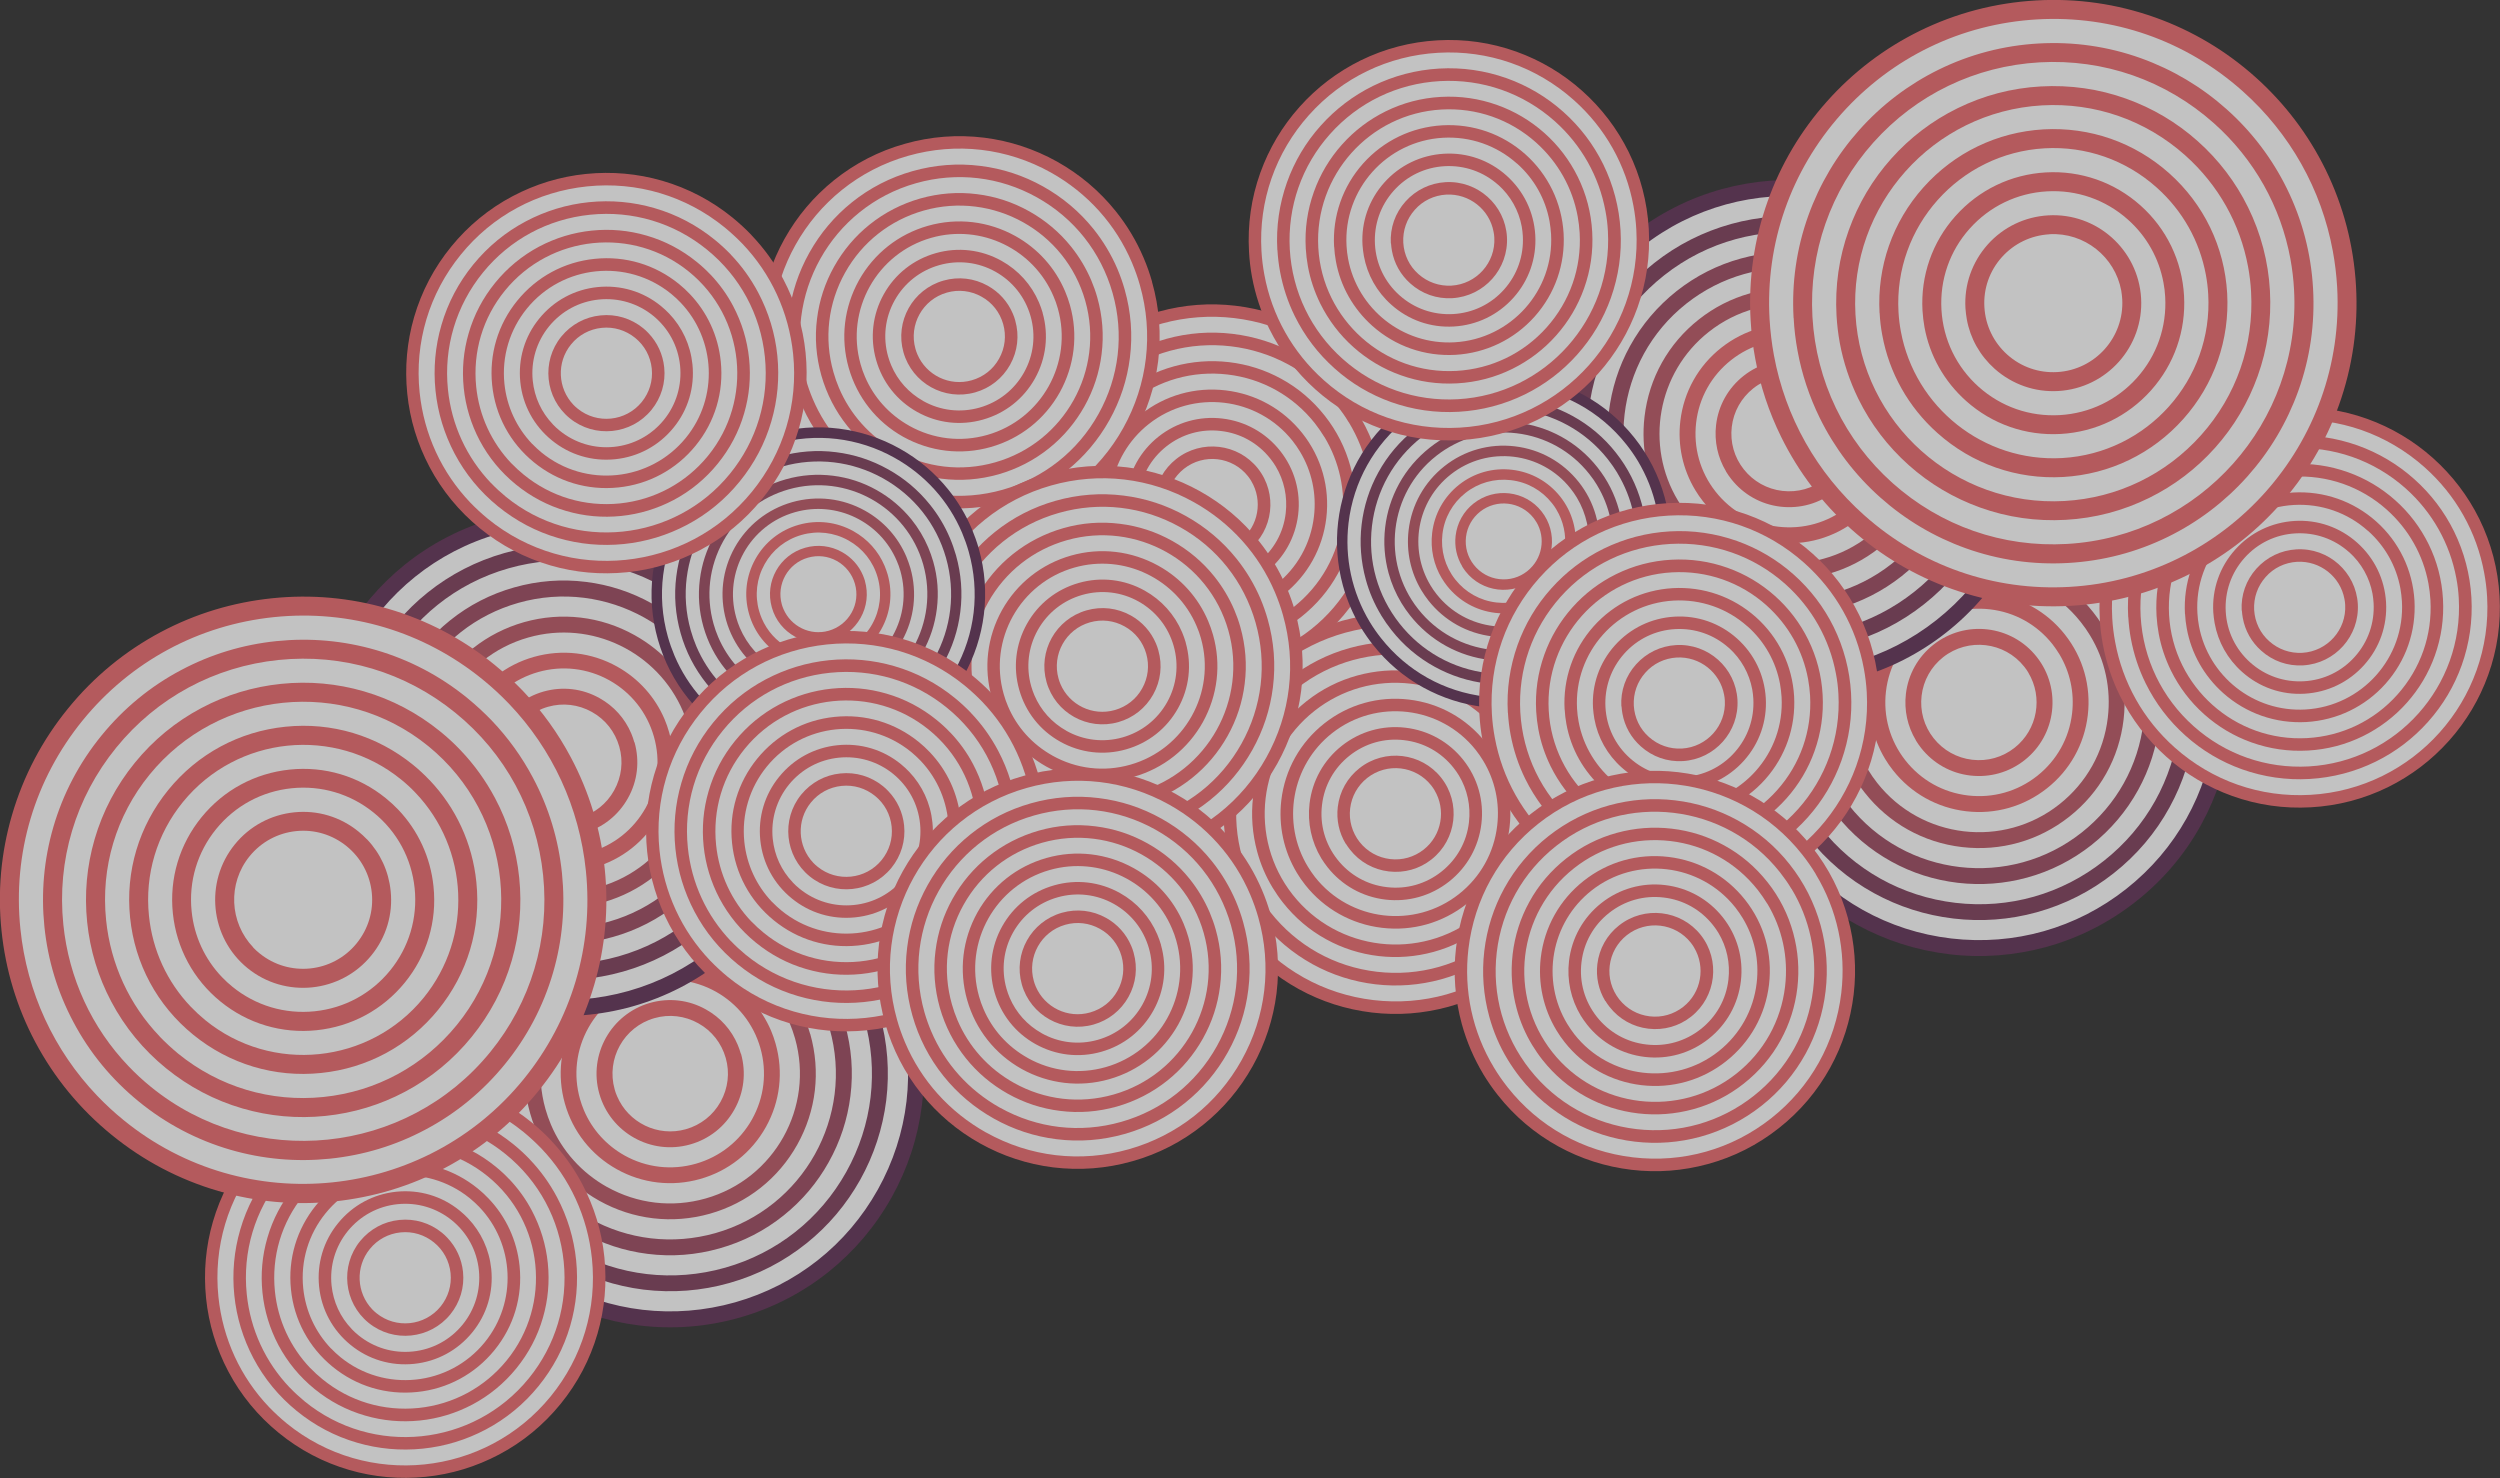 <svg id="Layer_2" xmlns="http://www.w3.org/2000/svg" viewBox="0 0 277.1 163.82" width="100%" height="100%" preserveAspectRatio="none"><rect x="0" y="0" width="277.1" height="163.82" fill="#333333" stroke="none"/><defs><style> .cls-1 { opacity: .7; } .cls-2 { fill: #623358; } .cls-2, .cls-3, .cls-4, .cls-5, .cls-6, .cls-7 { stroke-width: 0px; } .cls-3 { fill: #9e4c62; } .cls-4 { fill: #bc5967; } .cls-5 { fill: #80405d; } .cls-6 { fill: #fff; } .cls-7 { fill: #eb6b6f; } </style></defs><g id="Layer_1-2"><g class="cls-1"><g><circle class="cls-6" cx="134.36" cy="55.92" r="21.5"/><path class="cls-7" d="m115.34,67.36c-1.04-1.73-1.84-3.59-2.38-5.55-.76-2.77-.98-5.62-.64-8.48.34-2.86,1.21-5.59,2.59-8.1,1.43-2.6,3.35-4.87,5.7-6.72,2.35-1.86,5-3.2,7.86-3.98,2.77-.76,5.62-.98,8.48-.64,2.86.34,5.59,1.21,8.1,2.59,2.6,1.43,4.87,3.35,6.72,5.7,1.86,2.35,3.2,5,3.98,7.86.76,2.77.98,5.62.64,8.48-.34,2.86-1.21,5.59-2.59,8.1-1.43,2.6-3.35,4.87-5.7,6.72h0c-2.35,1.86-5,3.2-7.86,3.98-2.77.76-5.62.98-8.48.64-2.86-.34-5.59-1.21-8.1-2.59-2.6-1.43-4.87-3.35-6.72-5.7-.59-.74-1.12-1.52-1.61-2.32Zm36.86-22.16c-.45-.75-.96-1.48-1.51-2.18-7.11-9.01-20.22-10.55-29.23-3.44-4.36,3.44-7.12,8.38-7.77,13.9-.54,4.63.45,9.21,2.83,13.15.45.75.96,1.48,1.51,2.18,3.44,4.36,8.38,7.12,13.9,7.77,5.52.65,10.96-.89,15.32-4.33,4.36-3.44,7.12-8.38,7.77-13.9.54-4.63-.45-9.21-2.83-13.15Z"/></g><g><circle class="cls-6" cx="134.36" cy="55.92" r="18.35"/><path class="cls-7" d="m118.04,65.73c-.9-1.48-1.58-3.08-2.04-4.76-.65-2.37-.84-4.82-.55-7.28.29-2.46,1.04-4.8,2.22-6.95,1.23-2.23,2.87-4.18,4.89-5.77,2.02-1.59,4.29-2.74,6.75-3.42,2.37-.65,4.82-.84,7.28-.55,2.46.29,4.8,1.04,6.95,2.22,2.23,1.23,4.18,2.87,5.77,4.89,1.59,2.02,2.74,4.29,3.42,6.75.65,2.37.84,4.82.55,7.28-.29,2.46-1.04,4.8-2.22,6.95-1.23,2.23-2.87,4.18-4.89,5.77h0c-2.02,1.59-4.29,2.74-6.75,3.42-2.37.65-4.82.84-7.28.55-2.46-.29-4.8-1.04-6.95-2.22-2.23-1.23-4.18-2.87-5.77-4.89-.5-.64-.96-1.3-1.38-1.99Zm31.46-18.91c-.38-.64-.81-1.25-1.28-1.85-6.03-7.64-17.16-8.95-24.8-2.92-3.7,2.92-6.04,7.11-6.59,11.8-.55,4.68.76,9.3,3.68,13,2.92,3.7,7.11,6.04,11.8,6.59,4.68.55,9.3-.76,13-3.68,3.7-2.92,6.04-7.11,6.59-11.8.46-3.93-.38-7.82-2.4-11.16Z"/></g><g><circle class="cls-6" cx="134.36" cy="55.92" r="15.2"/><path class="cls-7" d="m120.74,64.11c-.75-1.24-1.32-2.57-1.7-3.97-.54-1.98-.7-4.03-.46-6.08.24-2.05.86-4,1.85-5.8,1.02-1.87,2.4-3.48,4.08-4.81s3.58-2.29,5.63-2.85c1.98-.54,4.03-.7,6.08-.46,2.05.24,4,.86,5.8,1.85,1.87,1.02,3.48,2.4,4.81,4.08,1.33,1.68,2.29,3.58,2.85,5.63.54,1.98.7,4.03.46,6.08-.24,2.05-.86,4-1.85,5.8-1.02,1.87-2.4,3.48-4.08,4.81-1.68,1.33-3.58,2.29-5.63,2.85-1.98.54-4.03.7-6.08.46-2.05-.24-4-.86-5.8-1.85-1.87-1.02-3.48-2.4-4.81-4.08-.42-.53-.8-1.09-1.15-1.66Zm26.06-15.66c-.32-.52-.67-1.03-1.05-1.52-2.4-3.04-5.84-4.97-9.69-5.42-3.85-.45-7.64.62-10.68,3.02-6.28,4.96-7.35,14.1-2.4,20.38,4.96,6.28,14.1,7.35,20.38,2.4,3.04-2.4,4.97-5.84,5.42-9.69.38-3.23-.32-6.42-1.97-9.17Z"/></g><g><circle class="cls-6" cx="134.36" cy="55.92" r="12.05"/><path class="cls-7" d="m123.44,62.48c-1.45-2.41-2.06-5.21-1.73-8.05.4-3.38,2.09-6.4,4.76-8.51,2.67-2.11,6-3.05,9.38-2.65,3.38.4,6.4,2.09,8.51,4.76,2.11,2.67,3.05,6,2.65,9.38-.4,3.38-2.09,6.4-4.76,8.51-2.67,2.11-6,3.05-9.38,2.65-3.38-.4-6.4-2.09-8.51-4.76-.34-.43-.65-.87-.92-1.33Zm20.66-12.41c-.25-.41-.52-.81-.82-1.19-3.88-4.91-11.04-5.76-15.95-1.88-4.53,3.58-5.6,9.95-2.69,14.77.24.4.52.8.81,1.18,3.88,4.91,11.04,5.76,15.95,1.88,2.38-1.88,3.89-4.57,4.24-7.59.3-2.53-.25-5.03-1.54-7.17Z"/></g><g><circle class="cls-6" cx="134.36" cy="55.92" r="8.9"/><path class="cls-7" d="m126.14,60.86c-1.09-1.81-1.55-3.92-1.3-6.06.3-2.54,1.57-4.82,3.58-6.41,2.01-1.59,4.52-2.3,7.06-2,2.54.3,4.82,1.57,6.41,3.58,1.59,2.01,2.3,4.52,2,7.06-.3,2.54-1.57,4.82-3.58,6.41-2.01,1.59-4.52,2.3-7.06,2-2.54-.3-4.82-1.57-6.41-3.58-.25-.32-.49-.66-.7-1Zm15.26-9.17c-.18-.3-.38-.58-.6-.86-1.36-1.72-3.3-2.81-5.48-3.06-2.18-.26-4.32.35-6.04,1.71-1.72,1.36-2.81,3.3-3.06,5.48-.26,2.18.35,4.32,1.71,6.04,1.36,1.72,3.3,2.81,5.48,3.06,2.18.26,4.32-.35,6.04-1.71,1.72-1.36,2.81-3.3,3.06-5.48.21-1.83-.18-3.63-1.11-5.18Z"/></g><g><circle class="cls-6" cx="134.36" cy="55.92" r="5.75"/><path class="cls-7" d="m128.84,59.24c-.73-1.22-1.04-2.63-.87-4.07.2-1.71,1.06-3.24,2.41-4.3,2.79-2.2,6.85-1.72,9.05,1.06,2.2,2.79,1.72,6.85-1.06,9.05-1.35,1.07-3.03,1.54-4.74,1.34-1.71-.2-3.24-1.06-4.3-2.41-.17-.22-.33-.44-.47-.67Zm9.85-5.93c-.11-.18-.23-.35-.36-.52-1.73-2.19-4.91-2.56-7.1-.83-1.06.84-1.73,2.04-1.89,3.38-.16,1.34.22,2.66,1.05,3.72.84,1.06,2.04,1.73,3.38,1.89,1.34.16,2.66-.22,3.72-1.05,2.02-1.59,2.49-4.43,1.2-6.58Z"/></g><g><circle class="cls-6" cx="154.67" cy="90.19" r="21.5"/><path class="cls-7" d="m135.65,101.63c-1.04-1.73-1.84-3.59-2.38-5.55-.76-2.77-.98-5.62-.64-8.48.34-2.86,1.21-5.59,2.59-8.1,1.43-2.6,3.35-4.87,5.7-6.72,2.35-1.86,5-3.2,7.86-3.98,2.77-.76,5.62-.98,8.48-.64,2.86.34,5.59,1.21,8.1,2.59,2.6,1.43,4.87,3.35,6.72,5.7,1.86,2.35,3.2,5,3.98,7.86.76,2.77.98,5.62.64,8.48-.34,2.86-1.21,5.59-2.59,8.1-1.43,2.6-3.35,4.87-5.7,6.72h0c-2.35,1.86-5,3.2-7.86,3.98-2.77.76-5.62.98-8.48.64-2.86-.34-5.59-1.21-8.1-2.59-2.6-1.43-4.87-3.35-6.72-5.7-.59-.74-1.12-1.52-1.61-2.32Zm36.86-22.16c-.45-.75-.96-1.48-1.51-2.18-7.11-9.01-20.22-10.55-29.23-3.44-4.36,3.44-7.12,8.38-7.77,13.9-.54,4.63.45,9.21,2.83,13.15.45.75.96,1.48,1.51,2.18,3.44,4.36,8.38,7.12,13.9,7.77,5.52.65,10.96-.89,15.32-4.33,4.36-3.44,7.12-8.38,7.77-13.9.54-4.63-.45-9.21-2.83-13.15Z"/></g><g><circle class="cls-6" cx="154.67" cy="90.19" r="18.35"/><path class="cls-7" d="m138.35,100c-.9-1.48-1.58-3.08-2.04-4.76-.65-2.37-.84-4.82-.55-7.28.29-2.46,1.04-4.8,2.22-6.95,1.23-2.23,2.87-4.18,4.89-5.77,2.02-1.59,4.29-2.74,6.75-3.42,2.37-.65,4.82-.84,7.28-.55,2.46.29,4.8,1.04,6.95,2.22,2.23,1.23,4.18,2.87,5.77,4.89,1.59,2.02,2.74,4.29,3.42,6.75.65,2.37.84,4.82.55,7.28-.29,2.46-1.04,4.8-2.22,6.95-1.23,2.23-2.87,4.18-4.89,5.77h0c-2.02,1.59-4.29,2.74-6.75,3.42-2.37.65-4.82.84-7.28.55-2.46-.29-4.8-1.04-6.95-2.22-2.23-1.23-4.18-2.87-5.77-4.89-.5-.64-.96-1.3-1.38-1.99Zm31.46-18.91c-.38-.64-.81-1.25-1.28-1.85-6.03-7.64-17.16-8.95-24.8-2.92-3.7,2.92-6.04,7.11-6.59,11.8-.55,4.68.76,9.3,3.68,13,2.92,3.7,7.11,6.04,11.8,6.59,4.68.55,9.3-.76,13-3.68,3.7-2.92,6.04-7.11,6.59-11.8.46-3.93-.38-7.82-2.4-11.16Z"/></g><g><circle class="cls-6" cx="154.67" cy="90.19" r="15.2"/><path class="cls-7" d="m141.05,98.38c-.75-1.24-1.32-2.57-1.7-3.97-.54-1.98-.7-4.03-.46-6.08.24-2.05.86-4,1.85-5.8,1.02-1.87,2.4-3.48,4.08-4.81,1.68-1.33,3.58-2.29,5.63-2.85,1.98-.54,4.03-.7,6.08-.46,2.05.24,4,.86,5.8,1.85,1.87,1.02,3.48,2.4,4.81,4.08,1.33,1.68,2.29,3.58,2.85,5.63.54,1.98.7,4.03.46,6.08-.24,2.05-.86,4-1.85,5.8-1.02,1.87-2.4,3.48-4.08,4.81-1.68,1.33-3.58,2.29-5.63,2.85-1.98.54-4.03.7-6.08.46-2.05-.24-4-.86-5.8-1.85-1.87-1.02-3.48-2.4-4.81-4.08-.42-.53-.8-1.09-1.15-1.66Zm26.06-15.66c-.32-.52-.67-1.03-1.05-1.52-2.4-3.04-5.84-4.97-9.69-5.42-3.85-.45-7.64.62-10.68,3.02-6.28,4.96-7.35,14.1-2.4,20.38,4.96,6.28,14.1,7.35,20.38,2.4,3.04-2.4,4.97-5.84,5.42-9.69.38-3.23-.32-6.42-1.97-9.17Z"/></g><g><circle class="cls-6" cx="154.67" cy="90.19" r="12.05"/><path class="cls-7" d="m143.75,96.75c-1.45-2.41-2.06-5.21-1.73-8.05.4-3.38,2.09-6.4,4.76-8.51,2.67-2.11,6-3.05,9.38-2.65,3.38.4,6.4,2.09,8.51,4.76,2.11,2.67,3.05,6,2.65,9.38-.4,3.38-2.09,6.4-4.76,8.51-2.67,2.11-6,3.05-9.38,2.65-3.38-.4-6.4-2.09-8.51-4.76-.34-.43-.65-.87-.92-1.33Zm20.66-12.41c-.25-.41-.52-.81-.82-1.19-3.88-4.91-11.04-5.76-15.95-1.88-4.53,3.58-5.6,9.95-2.69,14.77.24.4.52.8.81,1.18,3.88,4.91,11.04,5.76,15.95,1.88,2.38-1.88,3.89-4.57,4.24-7.59.3-2.53-.25-5.03-1.54-7.17Z"/></g><g><circle class="cls-6" cx="154.67" cy="90.19" r="8.9"/><path class="cls-7" d="m146.45,95.13c-1.09-1.81-1.55-3.92-1.3-6.06.3-2.54,1.57-4.82,3.58-6.41,2.01-1.59,4.52-2.3,7.06-2,2.54.3,4.82,1.57,6.41,3.58,1.59,2.01,2.3,4.52,2,7.06-.3,2.54-1.57,4.82-3.58,6.41-2.01,1.59-4.52,2.3-7.06,2-2.54-.3-4.82-1.57-6.41-3.58-.25-.32-.49-.66-.7-1Zm15.26-9.17c-.18-.3-.38-.58-.6-.86-1.36-1.72-3.3-2.81-5.48-3.06-2.18-.26-4.32.35-6.04,1.71-1.72,1.36-2.81,3.3-3.06,5.48-.26,2.18.35,4.32,1.71,6.04,1.36,1.72,3.3,2.81,5.48,3.06,2.18.26,4.32-.35,6.04-1.71,1.72-1.36,2.81-3.3,3.06-5.48.21-1.83-.18-3.63-1.11-5.18Z"/></g><g><circle class="cls-6" cx="154.67" cy="90.19" r="5.75"/><path class="cls-7" d="m149.15,93.51c-.73-1.22-1.04-2.63-.87-4.07.2-1.71,1.06-3.24,2.41-4.3,2.79-2.2,6.85-1.72,9.05,1.06,2.2,2.79,1.72,6.85-1.06,9.05-1.35,1.07-3.03,1.54-4.74,1.34-1.71-.2-3.24-1.06-4.3-2.41-.17-.22-.33-.44-.47-.67Zm9.85-5.93c-.11-.18-.23-.35-.36-.52-1.73-2.19-4.91-2.56-7.1-.83-1.06.84-1.73,2.04-1.89,3.38-.16,1.34.22,2.66,1.05,3.72.84,1.06,2.04,1.73,3.38,1.89,1.34.16,2.66-.22,3.72-1.05,2.02-1.59,2.49-4.43,1.2-6.58Z"/></g><g><circle class="cls-6" cx="219.35" cy="77.86" r="27.22"/><path class="cls-2" d="m195.26,92.34c-1.32-2.19-2.33-4.54-3.01-7.02-.96-3.5-1.24-7.12-.81-10.74.43-3.62,1.53-7.08,3.28-10.26,1.81-3.3,4.24-6.16,7.22-8.51,2.98-2.35,6.33-4.05,9.95-5.05,3.5-.96,7.12-1.24,10.74-.81,3.62.43,7.08,1.53,10.26,3.28,3.3,1.81,6.16,4.24,8.51,7.22,2.35,2.98,4.05,6.33,5.05,9.95.96,3.5,1.24,7.12.81,10.74-.43,3.62-1.53,7.08-3.28,10.26-1.81,3.3-4.24,6.16-7.22,8.51h0c-2.98,2.35-6.33,4.05-9.95,5.05-3.5.96-7.12,1.24-10.74.81-3.62-.43-7.08-1.53-10.26-3.28-3.3-1.81-6.16-4.24-8.51-7.22-.74-.94-1.42-1.92-2.03-2.93Zm46.67-28.05c-.57-.95-1.21-1.87-1.91-2.76-9-11.4-25.6-13.35-37-4.35-5.52,4.36-9.02,10.61-9.84,17.6-.69,5.87.57,11.67,3.58,16.64.57.95,1.21,1.87,1.91,2.76,4.36,5.52,10.61,9.02,17.6,9.84,6.99.82,13.88-1.13,19.4-5.49,5.52-4.36,9.02-10.61,9.84-17.6.69-5.87-.57-11.67-3.58-16.64Z"/></g><g><circle class="cls-6" cx="219.35" cy="77.86" r="23.23"/><path class="cls-5" d="m198.68,90.29c-1.13-1.88-2-3.9-2.59-6.02-.83-3.01-1.06-6.11-.69-9.22.37-3.11,1.31-6.07,2.81-8.8,1.55-2.83,3.64-5.29,6.19-7.3,2.55-2.02,5.43-3.47,8.54-4.33,3.01-.83,6.11-1.06,9.22-.69,3.11.37,6.07,1.31,8.8,2.81,2.83,1.55,5.29,3.64,7.3,6.19,2.02,2.55,3.47,5.43,4.33,8.54.83,3.01,1.06,6.11.69,9.22-.37,3.11-1.31,6.07-2.81,8.8-1.55,2.83-3.64,5.29-6.19,7.3h0c-2.55,2.02-5.43,3.47-8.54,4.33-3.01.83-6.11,1.06-9.22.69-3.11-.37-6.07-1.31-8.8-2.81-2.83-1.55-5.29-3.64-7.3-6.19-.64-.81-1.22-1.65-1.74-2.52Zm39.83-23.94c-.49-.81-1.03-1.59-1.62-2.34-7.64-9.67-21.73-11.33-31.4-3.69-4.69,3.7-7.65,9-8.35,14.94-.7,5.93.96,11.78,4.66,16.46,3.7,4.69,9,7.65,14.94,8.35,5.93.7,11.78-.96,16.46-4.66,4.69-3.7,7.65-9,8.35-14.94.59-4.98-.49-9.9-3.04-14.12Z"/></g><g><circle class="cls-6" cx="219.35" cy="77.86" r="19.24"/><path class="cls-3" d="m202.1,88.23c-.95-1.57-1.67-3.25-2.16-5.03-.69-2.51-.88-5.1-.58-7.69.31-2.6,1.09-5.07,2.35-7.35,1.3-2.36,3.04-4.41,5.17-6.1,2.13-1.68,4.53-2.9,7.13-3.61,2.51-.69,5.1-.88,7.69-.58,2.6.31,5.07,1.09,7.35,2.35,2.36,1.3,4.41,3.04,6.1,5.17,1.68,2.13,2.9,4.53,3.61,7.13.69,2.51.88,5.1.58,7.69-.31,2.6-1.09,5.07-2.35,7.35-1.3,2.36-3.04,4.41-5.17,6.1-2.13,1.68-4.53,2.9-7.13,3.61-2.51.69-5.1.88-7.69.58-2.6-.31-5.07-1.09-7.35-2.35-2.36-1.3-4.41-3.04-6.1-5.17-.53-.67-1.02-1.37-1.46-2.1Zm32.99-19.83c-.4-.66-.84-1.3-1.33-1.92-3.04-3.85-7.4-6.29-12.27-6.86-4.87-.57-9.68.79-13.53,3.83-7.95,6.28-9.31,17.85-3.03,25.8,6.28,7.95,17.85,9.31,25.8,3.03,3.85-3.04,6.29-7.4,6.86-12.27.48-4.09-.4-8.13-2.49-11.6Z"/></g><g><circle class="cls-6" cx="219.35" cy="77.86" r="15.26"/><path class="cls-4" d="m205.52,86.17c-1.84-3.05-2.61-6.6-2.19-10.19.5-4.28,2.64-8.11,6.03-10.78,3.38-2.67,7.6-3.86,11.88-3.36,4.28.5,8.11,2.64,10.78,6.03,2.67,3.38,3.86,7.6,3.36,11.88-.5,4.28-2.64,8.11-6.03,10.78-3.38,2.67-7.6,3.86-11.88,3.36-4.28-.5-8.11-2.64-10.78-6.03-.43-.54-.82-1.11-1.17-1.69Zm26.16-15.71c-.31-.52-.66-1.02-1.04-1.5-4.91-6.22-13.97-7.29-20.19-2.37-5.74,4.53-7.09,12.6-3.41,18.7.31.51.65,1.01,1.03,1.49,4.91,6.22,13.97,7.29,20.19,2.37,3.01-2.38,4.92-5.79,5.37-9.61.38-3.2-.31-6.37-1.95-9.08Z"/></g><g><circle class="cls-6" cx="219.35" cy="77.86" r="11.27"/><path class="cls-7" d="m208.94,84.11c-1.38-2.29-1.97-4.97-1.65-7.67.38-3.22,1.99-6.1,4.54-8.11,2.55-2.01,5.72-2.91,8.94-2.53,3.22.38,6.1,1.99,8.11,4.54,2.01,2.55,2.91,5.72,2.53,8.94-.38,3.22-1.99,6.1-4.54,8.11-2.55,2.01-5.72,2.91-8.94,2.53-3.22-.38-6.1-1.99-8.11-4.54-.32-.41-.62-.83-.88-1.27Zm19.32-11.6c-.23-.37-.48-.74-.75-1.09-1.72-2.18-4.18-3.56-6.94-3.88-2.76-.32-5.47.44-7.65,2.16-2.18,1.72-3.56,4.18-3.88,6.94-.32,2.76.44,5.47,2.16,7.65,1.72,2.18,4.18,3.56,6.94,3.88,2.76.32,5.47-.44,7.65-2.16,2.18-1.72,3.56-4.18,3.88-6.94.27-2.31-.23-4.6-1.41-6.56Z"/></g><g><circle class="cls-6" cx="219.35" cy="77.86" r="7.28"/><path class="cls-7" d="m212.36,82.06c-.93-1.54-1.32-3.34-1.11-5.15.25-2.16,1.34-4.1,3.05-5.45,3.53-2.79,8.67-2.18,11.45,1.35,2.79,3.53,2.18,8.67-1.35,11.45-1.71,1.35-3.84,1.95-6.01,1.7-2.16-.25-4.1-1.34-5.45-3.05-.22-.27-.41-.56-.59-.85Zm12.47-7.5c-.14-.23-.29-.45-.46-.66-2.19-2.77-6.22-3.24-8.99-1.06-1.34,1.06-2.19,2.58-2.39,4.27-.2,1.7.27,3.37,1.33,4.71,1.06,1.34,2.58,2.19,4.27,2.39,1.7.2,3.37-.27,4.71-1.33,2.56-2.02,3.16-5.61,1.52-8.32Z"/></g><g><circle class="cls-6" cx="198.31" cy="48.06" r="27.22"/><path class="cls-2" d="m174.22,62.54c-1.32-2.19-2.33-4.54-3.01-7.02-.96-3.5-1.24-7.12-.81-10.74.43-3.62,1.53-7.08,3.28-10.26,1.81-3.3,4.24-6.16,7.22-8.51,2.98-2.35,6.33-4.05,9.95-5.05,3.5-.96,7.12-1.24,10.74-.81,3.62.43,7.08,1.53,10.26,3.28,3.3,1.81,6.16,4.24,8.51,7.22,2.35,2.98,4.05,6.33,5.05,9.95.96,3.5,1.24,7.12.81,10.74-.43,3.62-1.53,7.08-3.28,10.26-1.81,3.3-4.24,6.16-7.22,8.51h0c-2.98,2.35-6.33,4.05-9.95,5.05-3.5.96-7.12,1.24-10.74.81-3.62-.43-7.08-1.53-10.26-3.28-3.3-1.81-6.16-4.24-8.51-7.22-.74-.94-1.42-1.92-2.03-2.93Zm46.67-28.05c-.57-.95-1.21-1.87-1.91-2.76-9-11.4-25.6-13.35-37-4.35-5.52,4.36-9.02,10.61-9.84,17.6-.69,5.87.57,11.67,3.58,16.64.57.95,1.21,1.87,1.91,2.76,4.36,5.52,10.61,9.02,17.6,9.84,6.99.82,13.88-1.13,19.4-5.49,5.52-4.36,9.02-10.61,9.84-17.6.69-5.87-.57-11.67-3.58-16.64Z"/></g><g><circle class="cls-6" cx="198.31" cy="48.06" r="23.23"/><path class="cls-5" d="m177.64,60.49c-1.13-1.88-2-3.9-2.59-6.02-.83-3.01-1.06-6.11-.69-9.22.37-3.11,1.31-6.07,2.81-8.8,1.55-2.83,3.64-5.29,6.19-7.3,2.55-2.02,5.43-3.47,8.54-4.33,3.01-.83,6.11-1.06,9.22-.69,3.11.37,6.07,1.31,8.8,2.81,2.83,1.55,5.29,3.64,7.3,6.19,2.02,2.55,3.47,5.43,4.33,8.54.83,3.01,1.06,6.11.69,9.22-.37,3.11-1.31,6.07-2.81,8.8-1.55,2.83-3.64,5.29-6.19,7.3h0c-2.55,2.02-5.43,3.47-8.54,4.33-3.01.83-6.11,1.06-9.22.69-3.11-.37-6.07-1.31-8.8-2.81-2.83-1.55-5.29-3.64-7.3-6.19-.64-.81-1.22-1.65-1.74-2.52Zm39.83-23.94c-.49-.81-1.03-1.59-1.62-2.34-7.64-9.67-21.73-11.33-31.4-3.69-4.69,3.7-7.65,9-8.35,14.94-.7,5.93.96,11.78,4.66,16.46,3.7,4.69,9,7.65,14.94,8.35,5.93.7,11.78-.96,16.46-4.66,4.69-3.7,7.65-9,8.35-14.94.59-4.98-.49-9.9-3.04-14.12Z"/></g><g><circle class="cls-6" cx="198.31" cy="48.06" r="19.24"/><path class="cls-3" d="m181.06,58.43c-.95-1.57-1.67-3.25-2.16-5.03-.69-2.51-.88-5.1-.58-7.69.31-2.6,1.09-5.07,2.35-7.35,1.3-2.36,3.04-4.41,5.17-6.1,2.13-1.68,4.53-2.9,7.13-3.61,2.51-.69,5.1-.88,7.69-.58,2.6.31,5.07,1.09,7.35,2.35,2.36,1.3,4.41,3.04,6.1,5.17,1.68,2.13,2.9,4.53,3.61,7.13.69,2.51.88,5.1.58,7.69-.31,2.6-1.09,5.07-2.35,7.35-1.3,2.36-3.04,4.41-5.17,6.1-2.13,1.68-4.53,2.9-7.13,3.61-2.51.69-5.1.88-7.69.58-2.6-.31-5.07-1.09-7.35-2.35-2.36-1.3-4.41-3.04-6.1-5.17-.53-.67-1.02-1.37-1.46-2.1Zm32.99-19.83c-.4-.66-.84-1.3-1.33-1.92-3.04-3.85-7.4-6.29-12.27-6.86-4.87-.57-9.68.79-13.53,3.83-7.95,6.28-9.31,17.85-3.03,25.8,6.28,7.95,17.85,9.31,25.8,3.03,3.85-3.04,6.29-7.4,6.86-12.27.48-4.09-.4-8.13-2.49-11.6Z"/></g><g><circle class="cls-6" cx="198.31" cy="48.06" r="15.26"/><path class="cls-4" d="m184.47,56.37c-1.84-3.05-2.61-6.6-2.19-10.19.5-4.28,2.64-8.11,6.03-10.78,3.38-2.67,7.6-3.86,11.88-3.36,4.28.5,8.11,2.64,10.78,6.03,2.67,3.38,3.86,7.6,3.36,11.88-.5,4.28-2.64,8.11-6.03,10.78-3.38,2.67-7.6,3.86-11.88,3.36-4.28-.5-8.11-2.64-10.78-6.03-.43-.54-.82-1.11-1.17-1.69Zm26.16-15.71c-.31-.52-.66-1.02-1.04-1.5-4.91-6.22-13.97-7.29-20.19-2.37-5.74,4.53-7.09,12.6-3.41,18.7.31.51.65,1.01,1.03,1.49,4.91,6.22,13.97,7.29,20.19,2.37,3.01-2.38,4.92-5.79,5.37-9.61.38-3.2-.31-6.37-1.95-9.08Z"/></g><g><circle class="cls-6" cx="198.31" cy="48.06" r="11.27"/><path class="cls-7" d="m187.9,54.32c-1.38-2.29-1.97-4.97-1.65-7.67.38-3.22,1.99-6.1,4.54-8.11,2.55-2.01,5.72-2.91,8.94-2.53,3.22.38,6.1,1.99,8.11,4.54,2.01,2.55,2.91,5.72,2.53,8.94-.38,3.22-1.99,6.1-4.54,8.11-2.55,2.01-5.72,2.91-8.94,2.53-3.22-.38-6.1-1.99-8.11-4.54-.32-.41-.62-.83-.88-1.27Zm19.32-11.6c-.23-.37-.48-.74-.75-1.09-1.72-2.18-4.18-3.56-6.94-3.88-2.76-.32-5.47.44-7.65,2.16-2.18,1.72-3.56,4.18-3.88,6.94-.32,2.76.44,5.47,2.16,7.65,1.72,2.18,4.18,3.56,6.94,3.88,2.76.32,5.47-.44,7.65-2.16,2.18-1.72,3.56-4.18,3.88-6.94.27-2.31-.23-4.6-1.41-6.56Z"/></g><g><circle class="cls-6" cx="198.31" cy="48.06" r="7.28"/><path class="cls-7" d="m191.32,52.26c-.93-1.54-1.32-3.34-1.11-5.15.25-2.16,1.34-4.1,3.05-5.45,3.53-2.79,8.67-2.18,11.45,1.35,2.79,3.53,2.18,8.67-1.35,11.45-1.71,1.35-3.84,1.95-6.01,1.7-2.16-.25-4.1-1.34-5.45-3.05-.22-.27-.41-.56-.59-.85Zm12.47-7.5c-.14-.23-.29-.45-.46-.66-2.19-2.77-6.22-3.24-8.99-1.06-1.34,1.06-2.19,2.58-2.39,4.27-.2,1.7.27,3.37,1.33,4.71,1.06,1.34,2.58,2.19,4.27,2.39,1.7.2,3.37-.27,4.71-1.33,2.56-2.02,3.16-5.61,1.52-8.32Z"/></g><g><circle class="cls-6" cx="166.67" cy="60.01" r="17.9"/><path class="cls-2" d="m150.83,69.53c-.87-1.44-1.53-2.99-1.98-4.62-.63-2.3-.81-4.68-.53-7.06.28-2.38,1.01-4.65,2.16-6.75,1.19-2.17,2.79-4.05,4.75-5.6,1.96-1.55,4.16-2.66,6.55-3.32,2.3-.63,4.68-.81,7.06-.53,2.38.28,4.65,1.01,6.75,2.16,2.17,1.19,4.05,2.79,5.6,4.75,1.55,1.96,2.66,4.16,3.32,6.55.63,2.3.81,4.68.53,7.06-.28,2.38-1.01,4.65-2.16,6.75-1.19,2.17-2.79,4.05-4.75,5.6h0c-1.96,1.55-4.16,2.66-6.55,3.32-2.3.63-4.68.81-7.06.53-2.38-.28-4.65-1.01-6.75-2.16-2.17-1.19-4.05-2.79-5.6-4.75-.49-.62-.93-1.26-1.34-1.93Zm30.7-18.45c-.38-.63-.8-1.23-1.26-1.81-5.92-7.5-16.84-8.78-24.33-2.86-3.63,2.87-5.93,6.98-6.47,11.57-.45,3.86.38,7.67,2.35,10.95.38.63.8,1.23,1.26,1.81,2.87,3.63,6.98,5.93,11.57,6.47,4.6.54,9.13-.74,12.76-3.61,3.63-2.87,5.93-6.98,6.47-11.57.45-3.86-.38-7.67-2.35-10.95Z"/></g><g><circle class="cls-6" cx="166.67" cy="60.01" r="15.28"/><path class="cls-5" d="m153.08,68.18c-.75-1.24-1.32-2.56-1.7-3.96-.54-1.98-.7-4.02-.46-6.06.24-2.05.86-3.99,1.85-5.79,1.02-1.86,2.39-3.48,4.07-4.8,1.68-1.33,3.57-2.28,5.62-2.85,1.98-.54,4.02-.7,6.06-.46,2.05.24,3.99.86,5.79,1.85,1.86,1.02,3.48,2.39,4.8,4.07,1.33,1.68,2.28,3.57,2.85,5.62.54,1.98.7,4.02.46,6.06-.24,2.05-.86,3.99-1.85,5.79-1.02,1.86-2.39,3.48-4.07,4.8h0c-1.68,1.33-3.57,2.28-5.62,2.85-1.98.54-4.02.7-6.06.46-2.05-.24-3.99-.86-5.79-1.85-1.86-1.02-3.48-2.39-4.8-4.07-.42-.53-.8-1.08-1.15-1.65Zm26.2-15.74c-.32-.53-.68-1.04-1.07-1.54-5.02-6.36-14.29-7.45-20.65-2.43-3.08,2.43-5.03,5.92-5.49,9.82-.46,3.9.63,7.75,3.06,10.83,2.43,3.08,5.92,5.03,9.82,5.49,3.9.46,7.75-.63,10.83-3.06,3.08-2.43,5.03-5.92,5.49-9.82.39-3.27-.32-6.51-2-9.29Z"/></g><g><circle class="cls-6" cx="166.67" cy="60.01" r="12.66"/><path class="cls-3" d="m155.33,66.83c-.62-1.03-1.1-2.14-1.42-3.31-.45-1.65-.58-3.35-.38-5.06.2-1.71.72-3.33,1.54-4.83.85-1.55,2-2.9,3.4-4.01,1.4-1.11,2.98-1.91,4.69-2.38,1.65-.45,3.35-.58,5.06-.38,1.71.2,3.33.72,4.83,1.54,1.55.85,2.9,2,4.01,3.4,1.11,1.4,1.91,2.98,2.38,4.69.45,1.65.58,3.35.38,5.06-.2,1.71-.72,3.33-1.54,4.83-.85,1.55-2,2.9-3.4,4.01-1.4,1.11-2.98,1.91-4.69,2.38-1.65.45-3.35.58-5.06.38-1.71-.2-3.33-.72-4.83-1.54-1.55-.85-2.9-2-4.01-3.4-.35-.44-.67-.9-.96-1.38Zm21.7-13.04c-.26-.44-.56-.86-.88-1.26-2-2.53-4.87-4.13-8.07-4.51-3.2-.38-6.36.52-8.9,2.52-5.23,4.13-6.12,11.74-1.99,16.97,4.13,5.23,11.74,6.12,16.97,1.99,2.53-2,4.13-4.87,4.51-8.07.32-2.69-.26-5.35-1.64-7.63Z"/></g><g><circle class="cls-6" cx="166.67" cy="60.01" r="10.03"/><path class="cls-4" d="m157.57,65.47c-1.21-2-1.72-4.34-1.44-6.7.33-2.81,1.74-5.33,3.96-7.09,2.22-1.76,5-2.54,7.81-2.21,2.81.33,5.33,1.74,7.09,3.96,1.76,2.22,2.54,5,2.21,7.81-.33,2.81-1.74,5.33-3.96,7.09-2.22,1.76-5,2.54-7.81,2.21-2.81-.33-5.33-1.74-7.09-3.96-.28-.36-.54-.73-.77-1.11Zm17.2-10.33c-.21-.34-.43-.67-.69-.99-3.23-4.09-9.19-4.79-13.28-1.56-3.78,2.98-4.66,8.28-2.24,12.3.2.34.43.66.68.98,3.23,4.09,9.19,4.79,13.28,1.56,1.98-1.57,3.24-3.81,3.53-6.32.25-2.11-.21-4.19-1.28-5.97Z"/></g><g><circle class="cls-6" cx="166.67" cy="60.01" r="7.41"/><path class="cls-7" d="m159.82,64.12c-.91-1.51-1.29-3.27-1.08-5.05.25-2.12,1.31-4.01,2.98-5.34,1.67-1.32,3.76-1.91,5.88-1.66s4.01,1.31,5.34,2.98c1.32,1.67,1.91,3.76,1.66,5.88-.25,2.12-1.31,4.01-2.98,5.34-1.67,1.32-3.76,1.91-5.88,1.66-2.12-.25-4.01-1.31-5.34-2.98-.21-.27-.41-.55-.58-.84Zm12.7-7.63c-.15-.25-.31-.49-.5-.72-1.13-1.43-2.75-2.34-4.56-2.55-1.81-.21-3.6.29-5.03,1.42-1.43,1.13-2.34,2.75-2.55,4.56-.21,1.81.29,3.6,1.42,5.03,1.13,1.43,2.75,2.34,4.56,2.55,1.81.21,3.6-.29,5.03-1.42,1.43-1.13,2.34-2.75,2.55-4.56.18-1.52-.15-3.03-.93-4.32Z"/></g><g><circle class="cls-6" cx="166.67" cy="60.01" r="4.79"/><path class="cls-7" d="m162.07,62.77c-.61-1.01-.87-2.19-.73-3.39.17-1.42.88-2.7,2-3.58,2.32-1.83,5.7-1.44,7.53.89,1.83,2.32,1.44,5.7-.89,7.53-1.12.89-2.53,1.28-3.95,1.12-1.42-.17-2.7-.88-3.58-2-.14-.18-.27-.37-.39-.56Zm8.2-4.93c-.09-.15-.19-.3-.3-.44-1.44-1.82-4.09-2.13-5.91-.69-.88.7-1.44,1.7-1.57,2.81-.13,1.12.18,2.22.88,3.1.7.88,1.7,1.44,2.81,1.57,1.12.13,2.22-.18,3.1-.88,1.68-1.33,2.08-3.69,1-5.47Z"/></g><g><circle class="cls-6" cx="229.11" cy="33.14" r="17.9"/><path class="cls-2" d="m213.27,42.66c-.87-1.44-1.53-2.99-1.98-4.62-.63-2.3-.81-4.68-.53-7.06.28-2.38,1.01-4.65,2.16-6.75,1.19-2.17,2.79-4.05,4.75-5.6,1.96-1.55,4.16-2.66,6.55-3.32,2.3-.63,4.68-.81,7.06-.53,2.38.28,4.65,1.01,6.75,2.16,2.17,1.19,4.05,2.79,5.6,4.75,1.55,1.96,2.66,4.16,3.32,6.55.63,2.3.81,4.68.53,7.06-.28,2.38-1.01,4.65-2.16,6.75-1.19,2.17-2.79,4.05-4.75,5.6h0c-1.96,1.55-4.16,2.66-6.55,3.32-2.3.63-4.68.81-7.06.53-2.38-.28-4.65-1.01-6.75-2.16-2.17-1.19-4.05-2.79-5.6-4.75-.49-.62-.93-1.26-1.34-1.93Zm30.7-18.45c-.38-.63-.8-1.23-1.26-1.81-5.92-7.5-16.84-8.78-24.33-2.86-3.63,2.87-5.93,6.98-6.47,11.57-.45,3.86.38,7.67,2.35,10.95.38.63.8,1.23,1.26,1.81,2.87,3.63,6.98,5.93,11.57,6.47,4.6.54,9.13-.74,12.76-3.61,3.63-2.87,5.93-6.98,6.47-11.57.45-3.86-.38-7.67-2.35-10.95Z"/></g><g><circle class="cls-6" cx="229.11" cy="33.14" r="15.28"/><path class="cls-5" d="m215.52,41.31c-.75-1.24-1.32-2.56-1.7-3.96-.54-1.98-.7-4.02-.46-6.06.24-2.05.86-3.99,1.85-5.79,1.02-1.86,2.39-3.48,4.07-4.8,1.68-1.33,3.57-2.28,5.62-2.85,1.98-.54,4.02-.7,6.06-.46,2.05.24,3.99.86,5.79,1.85,1.86,1.02,3.48,2.39,4.8,4.07,1.33,1.68,2.28,3.57,2.85,5.62.54,1.98.7,4.02.46,6.06-.24,2.05-.86,3.99-1.85,5.79-1.02,1.86-2.39,3.48-4.07,4.8h0c-1.68,1.33-3.57,2.28-5.62,2.85-1.98.54-4.02.7-6.06.46-2.05-.24-3.99-.86-5.79-1.85-1.86-1.02-3.48-2.39-4.8-4.07-.42-.53-.8-1.08-1.15-1.65Zm26.2-15.74c-.32-.53-.68-1.04-1.07-1.54-5.02-6.36-14.29-7.45-20.65-2.43-3.08,2.43-5.03,5.92-5.49,9.82-.46,3.9.63,7.75,3.06,10.83,2.43,3.08,5.92,5.03,9.82,5.49,3.9.46,7.75-.63,10.83-3.06,3.08-2.43,5.03-5.92,5.49-9.82.39-3.27-.32-6.51-2-9.29Z"/></g><g><circle class="cls-6" cx="229.11" cy="33.14" r="12.66"/><path class="cls-3" d="m217.76,39.96c-.62-1.03-1.1-2.14-1.42-3.31-.45-1.65-.58-3.35-.38-5.06.2-1.71.72-3.33,1.54-4.83.85-1.55,2-2.9,3.4-4.01,1.4-1.11,2.98-1.91,4.69-2.38,1.65-.45,3.35-.58,5.06-.38,1.71.2,3.33.72,4.83,1.54,1.55.85,2.9,2,4.01,3.4,1.11,1.4,1.91,2.98,2.38,4.69.45,1.65.58,3.35.38,5.06-.2,1.71-.72,3.33-1.54,4.83-.85,1.55-2,2.9-3.4,4.01-1.4,1.11-2.98,1.91-4.69,2.38-1.65.45-3.35.58-5.06.38-1.71-.2-3.33-.72-4.83-1.54-1.55-.85-2.9-2-4.01-3.4-.35-.44-.67-.9-.96-1.38Zm21.7-13.04c-.26-.44-.56-.86-.88-1.26-2-2.53-4.87-4.13-8.07-4.51-3.2-.38-6.36.52-8.9,2.52-5.23,4.13-6.12,11.74-1.99,16.97,4.13,5.23,11.74,6.12,16.97,1.99,2.53-2,4.13-4.87,4.51-8.07.32-2.69-.26-5.35-1.64-7.63Z"/></g><g><circle class="cls-6" cx="229.11" cy="33.14" r="10.03"/><path class="cls-4" d="m220.01,38.61c-1.21-2-1.72-4.34-1.44-6.7.33-2.81,1.74-5.33,3.96-7.09,2.22-1.76,5-2.54,7.81-2.21,2.81.33,5.33,1.74,7.09,3.96,1.76,2.22,2.54,5,2.21,7.81-.33,2.81-1.74,5.33-3.96,7.09-2.22,1.76-5,2.54-7.81,2.21-2.81-.33-5.33-1.74-7.09-3.96-.28-.36-.54-.73-.77-1.11Zm17.2-10.33c-.21-.34-.43-.67-.69-.99-3.23-4.09-9.19-4.79-13.28-1.56-3.78,2.98-4.66,8.28-2.24,12.3.2.34.43.66.68.98,3.23,4.09,9.19,4.79,13.28,1.56,1.98-1.57,3.24-3.81,3.53-6.32.25-2.11-.21-4.19-1.28-5.97Z"/></g><g><circle class="cls-6" cx="229.11" cy="33.14" r="7.41"/><path class="cls-7" d="m222.26,37.25c-.91-1.51-1.29-3.27-1.08-5.05.25-2.12,1.31-4.01,2.98-5.34,1.67-1.32,3.76-1.91,5.88-1.66,2.12.25,4.01,1.31,5.34,2.98,1.32,1.67,1.91,3.76,1.66,5.88-.25,2.12-1.31,4.01-2.98,5.34-1.67,1.32-3.76,1.91-5.88,1.66-2.12-.25-4.01-1.31-5.34-2.98-.21-.27-.41-.55-.58-.84Zm12.7-7.63c-.15-.25-.31-.49-.5-.72-1.13-1.43-2.75-2.34-4.56-2.55-1.81-.21-3.6.29-5.03,1.42-1.43,1.13-2.34,2.75-2.55,4.56-.21,1.81.29,3.6,1.42,5.03,1.13,1.43,2.75,2.34,4.56,2.55,1.81.21,3.6-.29,5.03-1.42,1.43-1.13,2.34-2.75,2.55-4.56.18-1.52-.15-3.03-.93-4.32Z"/></g><g><circle class="cls-6" cx="229.11" cy="33.14" r="4.79"/><path class="cls-7" d="m224.51,35.9c-.61-1.01-.87-2.19-.73-3.39.17-1.42.88-2.7,2-3.58,2.32-1.83,5.7-1.44,7.53.89,1.83,2.32,1.44,5.7-.89,7.53-1.12.89-2.53,1.28-3.95,1.12-1.42-.17-2.7-.88-3.58-2-.14-.18-.27-.37-.39-.56Zm8.2-4.93c-.09-.15-.19-.3-.3-.44-1.44-1.82-4.09-2.13-5.91-.69-.88.7-1.44,1.7-1.57,2.81-.13,1.12.18,2.22.88,3.1.7.88,1.7,1.44,2.81,1.57,1.12.13,2.22-.18,3.1-.88,1.68-1.33,2.08-3.69,1-5.47Z"/></g><g><circle class="cls-6" cx="160.59" cy="26.62" r="21.5"/><path class="cls-7" d="m138.44,27.88c-.17-2.99.25-5.93,1.25-8.72.97-2.7,2.43-5.16,4.35-7.31,1.92-2.15,4.2-3.88,6.77-5.15,2.67-1.31,5.54-2.06,8.53-2.23h0c2.99-.17,5.93.25,8.72,1.25,2.7.97,5.16,2.43,7.31,4.35,2.15,1.92,3.88,4.2,5.15,6.77,1.31,2.67,2.06,5.54,2.23,8.53.17,2.99-.25,5.93-1.25,8.72-.97,2.7-2.43,5.16-4.35,7.31-1.92,2.15-4.2,3.88-6.77,5.15-2.67,1.31-5.54,2.06-8.53,2.23-2.99.17-5.93-.25-8.72-1.25-2.7-.97-5.16-2.43-7.31-4.35-2.15-1.92-3.88-4.2-5.15-6.77-.9-1.82-1.53-3.74-1.9-5.73-.17-.92-.28-1.85-.33-2.8Zm36.01-16.78c-4.15-3.7-9.49-5.57-15.04-5.25-5.55.32-10.64,2.77-14.34,6.92-3.7,4.15-5.57,9.49-5.25,15.04.05.89.16,1.77.32,2.63.83,4.52,3.12,8.61,6.6,11.71,4.15,3.7,9.49,5.57,15.04,5.25,11.46-.65,20.25-10.5,19.59-21.96-.05-.89-.16-1.77-.32-2.63-.83-4.52-3.12-8.61-6.6-11.71Z"/></g><g><circle class="cls-6" cx="160.59" cy="26.62" r="18.35"/><path class="cls-7" d="m141.58,27.7c-.15-2.57.22-5.09,1.07-7.49.83-2.32,2.08-4.43,3.73-6.27,1.65-1.85,3.6-3.33,5.81-4.42,2.29-1.12,4.75-1.77,7.32-1.92h0c2.57-.15,5.09.22,7.49,1.07,2.32.83,4.43,2.08,6.28,3.73,1.85,1.65,3.33,3.6,4.42,5.81,1.12,2.29,1.77,4.75,1.92,7.32.15,2.57-.22,5.09-1.07,7.49-.83,2.32-2.08,4.43-3.73,6.28-1.65,1.85-3.6,3.33-5.81,4.42-2.29,1.12-4.75,1.77-7.32,1.92-2.57.15-5.09-.22-7.49-1.07-2.32-.83-4.43-2.08-6.27-3.73-1.85-1.65-3.33-3.6-4.42-5.81-.77-1.56-1.31-3.21-1.63-4.92-.15-.79-.24-1.59-.29-2.4Zm30.77-14.25c-3.52-3.14-8.05-4.72-12.76-4.46-4.71.27-9.03,2.35-12.17,5.87-3.14,3.52-4.72,8.05-4.46,12.76.27,4.71,2.35,9.03,5.87,12.17,3.52,3.14,8.05,4.72,12.76,4.46,9.72-.55,17.18-8.91,16.63-18.63-.04-.76-.13-1.5-.27-2.23-.71-3.83-2.65-7.3-5.6-9.94Z"/></g><g><circle class="cls-6" cx="160.59" cy="26.62" r="15.2"/><path class="cls-7" d="m144.73,27.52c-.12-2.14.18-4.24.9-6.25.69-1.94,1.74-3.7,3.11-5.24,1.37-1.54,3.01-2.78,4.85-3.69,1.91-.94,3.96-1.48,6.11-1.6,2.14-.12,4.24.18,6.25.9,1.94.69,3.7,1.74,5.24,3.11,1.54,1.37,2.78,3.01,3.69,4.85.94,1.91,1.48,3.96,1.6,6.11.12,2.14-.18,4.24-.9,6.25-.69,1.94-1.74,3.7-3.11,5.24-1.37,1.54-3.01,2.78-4.85,3.69-1.91.94-3.96,1.48-6.11,1.6-2.14.12-4.24-.18-6.25-.9-1.94-.69-3.7-1.74-5.24-3.11-1.54-1.37-2.78-3.01-3.69-4.85-.64-1.31-1.1-2.68-1.36-4.1-.12-.66-.2-1.33-.24-2Zm25.53-11.72c-2.89-2.58-6.61-3.88-10.48-3.66-7.99.45-14.11,7.32-13.66,15.31.45,7.99,7.32,14.11,15.31,13.66,3.87-.22,7.42-1.93,10-4.82,2.58-2.89,3.88-6.61,3.66-10.48-.04-.62-.11-1.23-.22-1.83-.58-3.15-2.18-6-4.6-8.17Z"/></g><g><circle class="cls-6" cx="160.59" cy="26.62" r="12.05"/><path class="cls-7" d="m147.87,27.34c-.19-3.4.95-6.67,3.21-9.21,2.27-2.54,5.39-4.04,8.78-4.24,3.4-.19,6.67.95,9.21,3.21,2.54,2.27,4.04,5.39,4.24,8.78.19,3.4-.95,6.67-3.21,9.21-2.27,2.54-5.39,4.04-8.78,4.24-3.4.19-6.67-.95-9.21-3.21-2.13-1.9-3.54-4.41-4.04-7.17-.1-.53-.16-1.07-.19-1.61Zm20.28-9.2c-2.26-2.02-5.18-3.04-8.21-2.87-6.25.36-11.05,5.73-10.69,11.98.03.48.08.96.17,1.42,1.02,5.54,6.04,9.6,11.81,9.27,6.25-.36,11.05-5.73,10.69-11.98-.03-.49-.09-.96-.17-1.44-.45-2.46-1.7-4.7-3.6-6.39Z"/></g><g><circle class="cls-6" cx="160.59" cy="26.62" r="8.9"/><path class="cls-7" d="m151.02,27.16c-.15-2.56.71-5.02,2.42-6.93,1.71-1.91,4.05-3.04,6.61-3.19,2.56-.15,5.02.71,6.93,2.42,1.91,1.71,3.04,4.05,3.19,6.61.15,2.56-.71,5.02-2.42,6.93-1.71,1.91-4.05,3.04-6.61,3.19-2.56.15-5.02-.71-6.93-2.42-1.61-1.43-2.66-3.32-3.04-5.4-.07-.4-.12-.8-.15-1.21Zm15.04-6.67c-1.64-1.46-3.74-2.19-5.93-2.07-2.19.12-4.2,1.09-5.66,2.73-1.46,1.64-2.19,3.74-2.07,5.93.12,2.19,1.09,4.2,2.73,5.66,1.64,1.46,3.74,2.19,5.93,2.07,2.19-.12,4.2-1.09,5.66-2.73,1.46-1.64,2.19-3.74,2.07-5.93-.02-.35-.06-.7-.12-1.04-.33-1.78-1.23-3.39-2.6-4.62Z"/></g><g><circle class="cls-6" cx="160.59" cy="26.62" r="5.75"/><path class="cls-7" d="m154.16,26.98c-.1-1.72.48-3.37,1.63-4.65,1.15-1.28,2.72-2.04,4.44-2.14,3.55-.2,6.59,2.52,6.8,6.06.2,3.55-2.52,6.59-6.06,6.8-1.72.1-3.37-.48-4.65-1.63-1.08-.96-1.79-2.23-2.04-3.63-.05-.27-.08-.54-.1-.81Zm6.14-5.41c-1.35.08-2.59.67-3.48,1.68-.9,1.01-1.35,2.3-1.28,3.65.08,1.35.67,2.59,1.68,3.48,1.01.9,2.3,1.35,3.65,1.28,2.78-.16,4.92-2.55,4.76-5.33-.01-.21-.04-.43-.08-.63-.45-2.47-2.69-4.27-5.26-4.13Z"/></g><g><circle class="cls-6" cx="254.9" cy="67.32" r="21.5"/><path class="cls-7" d="m232.74,68.58c-.17-2.99.25-5.93,1.25-8.72.97-2.7,2.43-5.16,4.35-7.31,1.92-2.15,4.2-3.88,6.77-5.15,2.67-1.31,5.54-2.06,8.53-2.23h0c2.99-.17,5.93.25,8.72,1.25,2.7.97,5.16,2.43,7.31,4.35,2.15,1.92,3.88,4.2,5.15,6.77,1.31,2.67,2.06,5.54,2.23,8.53.17,2.99-.25,5.93-1.25,8.72-.97,2.7-2.43,5.16-4.35,7.31-1.92,2.15-4.2,3.88-6.77,5.15-2.67,1.31-5.54,2.06-8.53,2.23-2.99.17-5.93-.25-8.72-1.25-2.7-.97-5.16-2.43-7.31-4.35-2.15-1.92-3.88-4.2-5.15-6.77-.9-1.82-1.53-3.74-1.9-5.73-.17-.92-.28-1.85-.33-2.8Zm36.01-16.78c-4.15-3.7-9.49-5.57-15.04-5.25-5.55.32-10.64,2.77-14.34,6.92-3.7,4.15-5.57,9.49-5.25,15.04.05.89.16,1.77.32,2.63.83,4.52,3.12,8.61,6.6,11.71,4.15,3.7,9.49,5.57,15.04,5.25,11.46-.65,20.25-10.5,19.59-21.96-.05-.89-.16-1.77-.32-2.63-.83-4.52-3.12-8.61-6.6-11.71Z"/></g><g><circle class="cls-6" cx="254.9" cy="67.32" r="18.35"/><path class="cls-7" d="m235.89,68.4c-.15-2.57.22-5.09,1.07-7.49.83-2.32,2.08-4.43,3.73-6.27,1.65-1.85,3.6-3.33,5.81-4.42,2.29-1.12,4.75-1.77,7.32-1.92h0c2.57-.15,5.09.22,7.49,1.07,2.32.83,4.43,2.08,6.28,3.73,1.85,1.65,3.33,3.6,4.42,5.81,1.12,2.29,1.77,4.75,1.92,7.32.15,2.57-.22,5.09-1.07,7.49-.83,2.32-2.08,4.43-3.73,6.28-1.65,1.85-3.6,3.33-5.81,4.42-2.29,1.12-4.75,1.77-7.32,1.92-2.57.15-5.09-.22-7.49-1.07-2.32-.83-4.43-2.08-6.27-3.73-1.85-1.65-3.33-3.6-4.42-5.81-.77-1.56-1.31-3.21-1.63-4.92-.15-.79-.24-1.59-.29-2.4Zm30.77-14.25c-3.52-3.14-8.05-4.72-12.76-4.46-4.71.27-9.03,2.35-12.17,5.87-3.14,3.52-4.72,8.05-4.46,12.76.27,4.71,2.35,9.03,5.87,12.17,3.52,3.14,8.05,4.72,12.76,4.46,9.72-.55,17.18-8.91,16.63-18.63-.04-.76-.13-1.5-.27-2.23-.71-3.83-2.65-7.3-5.6-9.94Z"/></g><g><circle class="cls-6" cx="254.9" cy="67.32" r="15.2"/><path class="cls-7" d="m239.03,68.22c-.12-2.14.18-4.24.9-6.25.69-1.94,1.74-3.7,3.11-5.24,1.37-1.54,3.01-2.78,4.85-3.69,1.91-.94,3.96-1.48,6.11-1.6,2.14-.12,4.24.18,6.25.9,1.94.69,3.7,1.74,5.24,3.11,1.54,1.37,2.78,3.01,3.69,4.85.94,1.91,1.48,3.96,1.6,6.11.12,2.14-.18,4.24-.9,6.25-.69,1.94-1.74,3.7-3.11,5.24-1.37,1.54-3.01,2.78-4.85,3.69-1.91.94-3.96,1.48-6.11,1.6-2.14.12-4.24-.18-6.25-.9-1.94-.69-3.7-1.74-5.24-3.11-1.54-1.37-2.78-3.01-3.69-4.85-.64-1.31-1.1-2.68-1.36-4.1-.12-.66-.2-1.33-.24-2Zm25.53-11.72c-2.89-2.58-6.61-3.88-10.48-3.66-7.99.45-14.11,7.32-13.66,15.31.45,7.99,7.32,14.11,15.31,13.66,3.87-.22,7.42-1.93,10-4.82,2.58-2.89,3.88-6.61,3.66-10.48-.04-.62-.11-1.23-.22-1.83-.58-3.15-2.18-6-4.6-8.17Z"/></g><g><circle class="cls-6" cx="254.9" cy="67.32" r="12.05"/><path class="cls-7" d="m242.18,68.04c-.19-3.4.95-6.67,3.21-9.21,2.27-2.54,5.39-4.04,8.78-4.24,3.4-.19,6.67.95,9.21,3.21,2.54,2.27,4.04,5.39,4.24,8.78.19,3.4-.95,6.67-3.21,9.21-2.27,2.54-5.39,4.04-8.78,4.24-3.4.19-6.67-.95-9.21-3.21-2.13-1.9-3.54-4.41-4.04-7.17-.1-.53-.16-1.07-.19-1.61Zm20.28-9.2c-2.26-2.02-5.18-3.04-8.21-2.87-6.25.36-11.05,5.73-10.69,11.98.03.48.08.96.17,1.42,1.02,5.54,6.04,9.6,11.81,9.27,6.25-.36,11.05-5.73,10.69-11.98-.03-.49-.09-.96-.17-1.44-.45-2.46-1.7-4.7-3.6-6.39Z"/></g><g><circle class="cls-6" cx="254.9" cy="67.32" r="8.9"/><path class="cls-7" d="m245.32,67.86c-.15-2.56.71-5.02,2.42-6.93,1.71-1.91,4.05-3.04,6.61-3.19,2.56-.15,5.02.71,6.93,2.42,1.91,1.71,3.04,4.05,3.19,6.61.15,2.56-.71,5.02-2.42,6.93-1.71,1.91-4.05,3.04-6.61,3.19-2.56.15-5.02-.71-6.93-2.42-1.61-1.43-2.66-3.32-3.04-5.4-.07-.4-.12-.8-.15-1.21Zm15.04-6.67c-1.64-1.46-3.74-2.19-5.93-2.07-2.19.12-4.2,1.09-5.66,2.73-1.46,1.64-2.19,3.74-2.07,5.93.12,2.19,1.09,4.2,2.73,5.66,1.64,1.46,3.74,2.19,5.93,2.07,2.19-.12,4.2-1.09,5.66-2.73,1.46-1.64,2.19-3.74,2.07-5.93-.02-.35-.06-.7-.12-1.04-.33-1.78-1.23-3.39-2.6-4.62Z"/></g><g><circle class="cls-6" cx="254.9" cy="67.32" r="5.75"/><path class="cls-7" d="m248.47,67.68c-.1-1.72.48-3.37,1.63-4.65,1.15-1.28,2.72-2.04,4.44-2.14,3.55-.2,6.59,2.52,6.8,6.06.2,3.55-2.52,6.59-6.06,6.8-1.72.1-3.37-.48-4.65-1.63-1.08-.96-1.79-2.23-2.04-3.63-.05-.27-.08-.54-.1-.81Zm6.14-5.41c-1.35.08-2.59.67-3.48,1.68-.9,1.01-1.35,2.3-1.28,3.65.08,1.35.67,2.59,1.68,3.48,1.01.9,2.3,1.35,3.65,1.28,2.78-.16,4.92-2.55,4.76-5.33-.01-.21-.04-.43-.08-.63-.45-2.47-2.69-4.27-5.26-4.13Z"/></g><g><circle class="cls-6" cx="227.59" cy="33.6" r="32.55"/><path class="cls-7" d="m194.04,35.51c-.26-4.53.38-8.97,1.89-13.21,1.46-4.09,3.68-7.82,6.58-11.07,2.91-3.26,6.36-5.88,10.26-7.8,4.04-1.98,8.38-3.12,12.91-3.38h0c4.53-.26,8.97.38,13.21,1.89,4.09,1.46,7.82,3.68,11.07,6.58,3.26,2.91,5.88,6.36,7.8,10.26,1.98,4.04,3.12,8.38,3.38,12.91.26,4.53-.38,8.97-1.89,13.21-1.46,4.09-3.68,7.82-6.58,11.07-2.91,3.26-6.36,5.88-10.26,7.8-4.04,1.98-8.38,3.12-12.91,3.38-4.53.26-8.97-.38-13.21-1.89-4.09-1.46-7.82-3.68-11.07-6.58-3.26-2.91-5.88-6.36-7.8-10.26-1.36-2.76-2.32-5.66-2.87-8.67-.26-1.39-.43-2.8-.51-4.24Zm54.53-25.41c-6.28-5.6-14.36-8.43-22.76-7.95-8.4.48-16.11,4.2-21.72,10.48-5.6,6.28-8.43,14.36-7.95,22.76.08,1.35.24,2.68.48,3.98,1.26,6.84,4.73,13.03,10,17.73,6.28,5.6,14.36,8.43,22.76,7.95,17.34-.99,30.65-15.9,29.67-33.24-.08-1.35-.24-2.68-.48-3.98-1.26-6.84-4.73-13.03-10-17.73Z"/></g><g><circle class="cls-6" cx="227.59" cy="33.6" r="27.78"/><path class="cls-7" d="m198.8,35.24c-.22-3.89.33-7.7,1.63-11.33,1.26-3.51,3.16-6.71,5.65-9.5,2.49-2.79,5.45-5.04,8.8-6.69,3.46-1.7,7.19-2.68,11.08-2.9h0c3.89-.22,7.7.33,11.33,1.63,3.51,1.26,6.71,3.16,9.5,5.65,2.79,2.49,5.04,5.45,6.69,8.8,1.7,3.46,2.68,7.19,2.9,11.08.22,3.89-.33,7.7-1.63,11.33-1.26,3.51-3.16,6.71-5.65,9.5-2.49,2.79-5.45,5.04-8.8,6.69-3.46,1.7-7.19,2.68-11.08,2.9-3.89.22-7.7-.33-11.33-1.63-3.51-1.26-6.71-3.16-9.5-5.65-2.79-2.49-5.04-5.45-6.69-8.8-1.16-2.37-1.99-4.86-2.46-7.44-.22-1.19-.37-2.41-.43-3.63Zm46.59-21.58c-5.33-4.75-12.19-7.15-19.32-6.75-7.13.41-13.67,3.56-18.43,8.89-4.75,5.33-7.15,12.19-6.75,19.32.41,7.13,3.56,13.67,8.89,18.43,5.33,4.75,12.19,7.15,19.32,6.74,14.72-.84,26.01-13.49,25.17-28.21-.06-1.14-.2-2.27-.4-3.38-1.07-5.8-4.01-11.06-8.49-15.05Z"/></g><g><circle class="cls-6" cx="227.59" cy="33.6" r="23.01"/><path class="cls-7" d="m203.56,34.97c-.18-3.24.27-6.43,1.36-9.46,1.05-2.93,2.63-5.6,4.71-7.93,2.08-2.33,4.55-4.21,7.34-5.58,2.89-1.42,6-2.24,9.24-2.42,3.24-.18,6.43.27,9.46,1.36,2.93,1.05,5.6,2.63,7.93,4.71,2.33,2.08,4.21,4.55,5.58,7.34,1.42,2.89,2.24,6,2.42,9.24.18,3.24-.27,6.43-1.36,9.46-1.05,2.93-2.63,5.6-4.71,7.93-2.08,2.33-4.55,4.21-7.34,5.58-2.89,1.42-6,2.24-9.24,2.42-3.24.18-6.43-.27-9.46-1.36-2.93-1.05-5.6-2.63-7.93-4.71-2.33-2.08-4.21-4.55-5.58-7.34-.97-1.98-1.66-4.06-2.06-6.21-.18-1-.3-2.01-.36-3.03Zm38.65-17.75c-4.38-3.91-10.01-5.87-15.87-5.54-12.09.69-21.37,11.08-20.68,23.17.69,12.09,11.08,21.37,23.17,20.68,5.86-.33,11.23-2.93,15.14-7.3,3.91-4.38,5.87-10.01,5.54-15.87-.05-.94-.16-1.87-.33-2.78-.88-4.77-3.3-9.08-6.97-12.36Z"/></g><g><circle class="cls-6" cx="227.59" cy="33.6" r="18.24"/><path class="cls-7" d="m208.33,34.7c-.29-5.14,1.44-10.1,4.87-13.94,3.43-3.84,8.15-6.12,13.3-6.42,5.14-.29,10.1,1.44,13.94,4.87,3.84,3.43,6.12,8.15,6.42,13.3.29,5.14-1.44,10.1-4.87,13.94-3.43,3.84-8.15,6.12-13.3,6.42-5.14.29-10.1-1.44-13.94-4.87-3.23-2.88-5.35-6.67-6.12-10.86-.15-.8-.25-1.61-.29-2.44Zm30.71-13.92c-3.43-3.06-7.84-4.6-12.42-4.34-9.46.54-16.73,8.68-16.19,18.14.04.73.13,1.45.26,2.15,1.55,8.39,9.15,14.53,17.88,14.04,9.46-.54,16.73-8.68,16.19-18.14-.04-.74-.13-1.46-.26-2.17-.69-3.73-2.58-7.11-5.46-9.68Z"/></g><g><circle class="cls-6" cx="227.59" cy="33.6" r="13.47"/><path class="cls-7" d="m213.09,34.43c-.22-3.87,1.08-7.6,3.66-10.49,2.58-2.89,6.14-4.61,10.01-4.83,3.87-.22,7.6,1.08,10.49,3.66,2.89,2.58,4.61,6.14,4.83,10.01.22,3.87-1.08,7.6-3.66,10.49-2.58,2.89-6.14,4.61-10.01,4.83-3.87.22-7.6-1.08-10.49-3.66-2.43-2.17-4.03-5.02-4.61-8.17-.11-.6-.18-1.22-.22-1.84Zm22.77-10.09c-2.48-2.21-5.66-3.32-8.98-3.13-3.31.19-6.35,1.66-8.56,4.13s-3.32,5.66-3.13,8.98c.19,3.31,1.66,6.35,4.13,8.56,2.48,2.21,5.66,3.32,8.98,3.13,3.31-.19,6.35-1.66,8.56-4.13,2.21-2.48,3.32-5.66,3.13-8.98-.03-.53-.09-1.06-.19-1.57-.5-2.7-1.86-5.14-3.94-6.99Z"/></g><g><circle class="cls-6" cx="227.59" cy="33.6" r="8.7"/><path class="cls-7" d="m217.85,34.16c-.15-2.6.73-5.1,2.46-7.05,1.73-1.94,4.12-3.09,6.72-3.24,5.37-.31,9.98,3.81,10.29,9.18.31,5.37-3.81,9.98-9.18,10.29-2.6.15-5.1-.73-7.05-2.46-1.63-1.46-2.71-3.37-3.09-5.49-.07-.4-.12-.82-.15-1.23Zm9.3-8.19c-2.04.12-3.91,1.02-5.27,2.54-1.36,1.52-2.05,3.49-1.93,5.53.12,2.04,1.02,3.91,2.54,5.27,1.52,1.36,3.49,2.05,5.53,1.93,4.21-.24,7.44-3.86,7.21-8.07-.02-.33-.06-.64-.11-.96-.69-3.73-4.07-6.47-7.96-6.25Z"/></g><g><circle class="cls-6" cx="186.14" cy="77.92" r="21.5"/><path class="cls-7" d="m163.98,79.18c-.17-2.99.25-5.93,1.25-8.72.97-2.7,2.43-5.16,4.35-7.31,1.92-2.15,4.2-3.88,6.77-5.15,2.67-1.31,5.54-2.06,8.53-2.23h0c2.99-.17,5.93.25,8.72,1.25,2.7.97,5.16,2.43,7.31,4.35,2.15,1.92,3.88,4.2,5.15,6.77,1.31,2.67,2.06,5.54,2.23,8.53.17,2.99-.25,5.93-1.25,8.72-.97,2.7-2.43,5.16-4.35,7.31-1.92,2.15-4.2,3.88-6.77,5.15-2.67,1.31-5.54,2.06-8.53,2.23-2.99.17-5.93-.25-8.72-1.25-2.7-.97-5.16-2.43-7.31-4.35s-3.88-4.2-5.15-6.77c-.9-1.82-1.53-3.74-1.9-5.73-.17-.92-.28-1.85-.33-2.8Zm36.01-16.78c-4.15-3.7-9.49-5.57-15.04-5.25-5.55.32-10.64,2.77-14.34,6.92-3.7,4.15-5.57,9.49-5.25,15.04.05.89.16,1.77.32,2.63.83,4.52,3.12,8.61,6.6,11.71,4.15,3.7,9.49,5.57,15.04,5.25,11.46-.65,20.25-10.5,19.59-21.96-.05-.89-.16-1.77-.32-2.63-.83-4.52-3.12-8.61-6.6-11.71Z"/></g><g><circle class="cls-6" cx="186.14" cy="77.92" r="18.35"/><path class="cls-7" d="m167.13,79c-.15-2.57.22-5.09,1.07-7.49.83-2.32,2.08-4.43,3.73-6.27,1.65-1.85,3.6-3.33,5.81-4.42,2.29-1.12,4.75-1.77,7.32-1.92h0c2.57-.15,5.09.22,7.49,1.07,2.32.83,4.43,2.08,6.28,3.73,1.85,1.65,3.33,3.6,4.42,5.81,1.12,2.29,1.77,4.75,1.92,7.32.15,2.57-.22,5.09-1.07,7.49-.83,2.32-2.08,4.43-3.73,6.28-1.65,1.85-3.6,3.33-5.81,4.42-2.29,1.12-4.75,1.77-7.32,1.92-2.57.15-5.09-.22-7.49-1.07-2.32-.83-4.43-2.08-6.27-3.73-1.85-1.65-3.33-3.6-4.42-5.81-.77-1.56-1.31-3.21-1.63-4.92-.15-.79-.24-1.59-.29-2.4Zm30.77-14.25c-3.52-3.14-8.05-4.72-12.76-4.46-4.71.27-9.03,2.35-12.17,5.87-3.14,3.52-4.72,8.05-4.46,12.76.27,4.71,2.35,9.03,5.87,12.17,3.52,3.14,8.05,4.72,12.76,4.46,9.72-.55,17.18-8.91,16.63-18.63-.04-.76-.13-1.5-.27-2.23-.71-3.83-2.65-7.3-5.6-9.94Z"/></g><g><circle class="cls-6" cx="186.14" cy="77.92" r="15.2"/><path class="cls-7" d="m170.27,78.82c-.12-2.14.18-4.24.9-6.25.69-1.94,1.74-3.7,3.11-5.24,1.37-1.54,3.01-2.78,4.85-3.69,1.91-.94,3.96-1.48,6.11-1.6,2.14-.12,4.24.18,6.25.9,1.94.69,3.7,1.74,5.24,3.11,1.54,1.37,2.78,3.01,3.69,4.85.94,1.91,1.48,3.96,1.6,6.11.12,2.14-.18,4.24-.9,6.25-.69,1.94-1.74,3.7-3.11,5.24-1.37,1.54-3.01,2.78-4.85,3.69-1.91.94-3.96,1.48-6.11,1.6-2.14.12-4.24-.18-6.25-.9-1.94-.69-3.7-1.74-5.24-3.11-1.54-1.37-2.78-3.01-3.69-4.85-.64-1.31-1.1-2.68-1.36-4.1-.12-.66-.2-1.33-.24-2Zm25.53-11.72c-2.89-2.58-6.61-3.88-10.48-3.66-7.99.45-14.11,7.32-13.66,15.31.45,7.99,7.32,14.11,15.31,13.66,3.87-.22,7.42-1.93,10-4.82,2.58-2.89,3.88-6.61,3.66-10.48-.04-.62-.11-1.23-.22-1.83-.58-3.15-2.18-6-4.6-8.17Z"/></g><g><circle class="cls-6" cx="186.14" cy="77.92" r="12.05"/><path class="cls-7" d="m173.42,78.64c-.19-3.4.95-6.67,3.21-9.21,2.27-2.54,5.39-4.04,8.78-4.24,3.4-.19,6.67.95,9.21,3.21,2.54,2.27,4.04,5.39,4.24,8.78.19,3.4-.95,6.67-3.21,9.21-2.27,2.54-5.39,4.04-8.78,4.24-3.4.19-6.67-.95-9.21-3.21-2.13-1.9-3.54-4.41-4.04-7.17-.1-.53-.16-1.07-.19-1.61Zm20.28-9.2c-2.26-2.02-5.18-3.04-8.21-2.87-6.25.36-11.05,5.73-10.69,11.98.03.48.08.96.17,1.42,1.02,5.54,6.04,9.6,11.81,9.27,6.25-.36,11.05-5.73,10.69-11.98-.03-.49-.09-.96-.17-1.44-.45-2.46-1.7-4.7-3.6-6.39Z"/></g><g><circle class="cls-6" cx="186.14" cy="77.92" r="8.9"/><path class="cls-7" d="m176.57,78.47c-.15-2.56.71-5.02,2.42-6.93,1.71-1.91,4.05-3.04,6.61-3.19,2.56-.15,5.02.71,6.93,2.42,1.91,1.71,3.04,4.05,3.19,6.61.15,2.56-.71,5.02-2.42,6.93-1.71,1.91-4.05,3.04-6.61,3.19-2.56.15-5.02-.71-6.93-2.42-1.61-1.43-2.66-3.32-3.04-5.4-.07-.4-.12-.8-.15-1.21Zm15.04-6.67c-1.64-1.46-3.74-2.19-5.93-2.07-2.19.12-4.2,1.09-5.66,2.73-1.46,1.64-2.19,3.74-2.07,5.93.12,2.19,1.09,4.2,2.73,5.66,1.64,1.46,3.74,2.19,5.93,2.07,2.19-.12,4.2-1.09,5.66-2.73,1.46-1.64,2.19-3.74,2.07-5.93-.02-.35-.06-.7-.12-1.04-.33-1.78-1.23-3.39-2.6-4.62Z"/></g><g><circle class="cls-6" cx="186.14" cy="77.92" r="5.75"/><path class="cls-7" d="m179.71,78.29c-.1-1.72.48-3.37,1.63-4.65,1.15-1.28,2.72-2.04,4.44-2.14,3.55-.2,6.59,2.52,6.8,6.06.2,3.55-2.52,6.59-6.06,6.8-1.72.1-3.37-.48-4.65-1.63-1.08-.96-1.79-2.23-2.04-3.63-.05-.27-.08-.54-.1-.81Zm6.14-5.41c-1.35.08-2.59.67-3.48,1.68-.9,1.01-1.35,2.3-1.28,3.65.08,1.35.67,2.59,1.68,3.48,1.01.9,2.3,1.35,3.65,1.28,2.78-.16,4.92-2.55,4.76-5.33-.01-.21-.04-.43-.08-.63-.45-2.47-2.69-4.27-5.26-4.13Z"/></g><g><circle class="cls-6" cx="183.44" cy="107.63" r="21.5"/><path class="cls-7" d="m164.41,119.06c-1.04-1.73-1.84-3.59-2.38-5.55-.76-2.77-.98-5.62-.64-8.48.34-2.86,1.21-5.59,2.59-8.1,1.43-2.6,3.35-4.87,5.7-6.72,2.35-1.86,5-3.2,7.86-3.98,2.77-.76,5.62-.98,8.48-.64,2.86.34,5.59,1.21,8.1,2.59,2.6,1.43,4.87,3.35,6.72,5.7,1.86,2.35,3.2,5,3.98,7.86.76,2.77.98,5.62.64,8.48-.34,2.86-1.21,5.59-2.59,8.1-1.43,2.6-3.35,4.87-5.7,6.72h0c-2.35,1.86-5,3.2-7.86,3.98-2.77.76-5.62.98-8.48.64-2.86-.34-5.59-1.21-8.1-2.59-2.6-1.43-4.87-3.35-6.72-5.7-.59-.74-1.12-1.52-1.61-2.32Zm36.86-22.16c-.45-.75-.96-1.48-1.51-2.18-7.11-9.01-20.22-10.55-29.23-3.44-4.36,3.44-7.12,8.38-7.77,13.9-.54,4.63.45,9.21,2.83,13.15.45.75.96,1.48,1.51,2.18,3.44,4.36,8.38,7.12,13.9,7.77,5.52.65,10.96-.89,15.32-4.33,4.36-3.44,7.12-8.38,7.77-13.9.54-4.63-.45-9.21-2.83-13.15Z"/></g><g><circle class="cls-6" cx="183.44" cy="107.63" r="18.35"/><path class="cls-7" d="m167.11,117.44c-.9-1.48-1.58-3.08-2.04-4.76-.65-2.37-.84-4.82-.55-7.28.29-2.46,1.04-4.8,2.22-6.95,1.23-2.23,2.87-4.18,4.89-5.77,2.02-1.59,4.29-2.74,6.75-3.42,2.37-.65,4.82-.84,7.28-.55,2.46.29,4.8,1.04,6.95,2.22,2.23,1.23,4.18,2.87,5.77,4.89,1.59,2.02,2.74,4.29,3.42,6.75.65,2.37.84,4.82.55,7.28-.29,2.46-1.04,4.8-2.22,6.95-1.23,2.23-2.87,4.18-4.89,5.77h0c-2.02,1.59-4.29,2.74-6.75,3.42-2.37.65-4.82.84-7.28.55-2.46-.29-4.8-1.04-6.95-2.22-2.23-1.23-4.18-2.87-5.77-4.89-.5-.64-.96-1.3-1.38-1.99Zm31.46-18.91c-.38-.64-.81-1.25-1.28-1.85-6.03-7.64-17.16-8.95-24.8-2.92-3.7,2.92-6.04,7.11-6.59,11.8-.55,4.68.76,9.3,3.68,13,2.92,3.7,7.11,6.04,11.8,6.59,4.68.55,9.3-.76,13-3.68,3.7-2.92,6.04-7.11,6.59-11.8.46-3.93-.38-7.82-2.4-11.16Z"/></g><g><circle class="cls-6" cx="183.44" cy="107.63" r="15.2"/><path class="cls-7" d="m169.82,115.82c-.75-1.24-1.32-2.57-1.7-3.97-.54-1.98-.7-4.03-.46-6.08.24-2.05.86-4,1.85-5.8,1.02-1.87,2.4-3.48,4.08-4.81s3.58-2.29,5.63-2.85c1.98-.54,4.03-.7,6.08-.46,2.05.24,4,.86,5.8,1.85,1.87,1.02,3.48,2.4,4.81,4.08,1.33,1.68,2.29,3.58,2.85,5.63.54,1.98.7,4.03.46,6.08-.24,2.05-.86,4-1.85,5.8-1.02,1.87-2.4,3.48-4.08,4.81-1.68,1.33-3.58,2.29-5.63,2.85-1.98.54-4.03.7-6.08.46-2.05-.24-4-.86-5.8-1.85-1.87-1.02-3.48-2.4-4.81-4.08-.42-.53-.8-1.09-1.15-1.66Zm26.06-15.66c-.32-.52-.67-1.03-1.05-1.52-2.4-3.04-5.84-4.97-9.69-5.42-3.85-.45-7.64.62-10.68,3.02-6.28,4.96-7.35,14.1-2.4,20.38,4.96,6.28,14.1,7.35,20.38,2.4,3.04-2.4,4.97-5.84,5.42-9.69.38-3.23-.32-6.42-1.97-9.17Z"/></g><g><circle class="cls-6" cx="183.44" cy="107.63" r="12.05"/><path class="cls-7" d="m172.51,114.19c-1.45-2.41-2.06-5.21-1.73-8.05.4-3.38,2.09-6.4,4.76-8.51,2.67-2.11,6-3.05,9.38-2.65,3.38.4,6.4,2.09,8.51,4.76,2.11,2.67,3.05,6,2.65,9.38-.4,3.38-2.09,6.4-4.76,8.51-2.67,2.11-6,3.05-9.38,2.65-3.38-.4-6.4-2.09-8.51-4.76-.34-.43-.65-.87-.92-1.33Zm20.66-12.41c-.25-.41-.52-.81-.82-1.19-3.88-4.91-11.04-5.76-15.95-1.88-4.53,3.58-5.6,9.95-2.69,14.77.24.4.52.8.81,1.18,3.88,4.91,11.04,5.76,15.95,1.88,2.38-1.88,3.89-4.57,4.24-7.59.3-2.53-.25-5.03-1.54-7.17Z"/></g><g><circle class="cls-6" cx="183.44" cy="107.63" r="8.9"/><path class="cls-7" d="m175.21,112.57c-1.09-1.81-1.55-3.92-1.3-6.06.3-2.54,1.57-4.82,3.58-6.41,2.01-1.59,4.52-2.3,7.06-2,2.54.3,4.82,1.57,6.41,3.58,1.59,2.01,2.3,4.52,2,7.06-.3,2.54-1.57,4.82-3.58,6.41-2.01,1.59-4.52,2.3-7.06,2-2.54-.3-4.82-1.57-6.41-3.58-.25-.32-.49-.66-.7-1Zm15.26-9.17c-.18-.3-.38-.58-.6-.86-1.36-1.72-3.3-2.81-5.48-3.06-2.18-.26-4.32.35-6.04,1.71-1.72,1.36-2.81,3.3-3.06,5.48-.26,2.18.35,4.32,1.71,6.04,1.36,1.72,3.3,2.81,5.48,3.06,2.18.26,4.32-.35,6.04-1.71,1.72-1.36,2.81-3.3,3.06-5.48.21-1.83-.18-3.63-1.11-5.18Z"/></g><g><circle class="cls-6" cx="183.44" cy="107.63" r="5.75"/><path class="cls-7" d="m177.92,110.94c-.73-1.22-1.04-2.63-.87-4.07.2-1.71,1.06-3.24,2.41-4.3,2.79-2.2,6.85-1.72,9.05,1.06,2.2,2.79,1.72,6.85-1.06,9.05-1.35,1.07-3.03,1.54-4.74,1.34-1.71-.2-3.24-1.06-4.3-2.41-.17-.22-.33-.44-.47-.67Zm9.85-5.93c-.11-.18-.23-.35-.36-.52-1.73-2.19-4.91-2.56-7.1-.83-1.06.84-1.73,2.04-1.89,3.38-.16,1.34.22,2.66,1.05,3.72.84,1.06,2.04,1.73,3.38,1.89,1.34.16,2.66-.22,3.72-1.05,2.02-1.59,2.49-4.43,1.2-6.58Z"/></g><g><g><circle class="cls-6" cx="106.33" cy="37.29" r="21.5"/><path class="cls-7" d="m127.69,31.24c.82,2.88,1.04,5.84.68,8.79-.36,2.85-1.25,5.57-2.65,8.08-1.41,2.52-3.25,4.7-5.49,6.5-2.32,1.86-4.95,3.22-7.84,4.03h0c-2.88.82-5.84,1.04-8.79.68-2.85-.36-5.57-1.25-8.08-2.65-2.52-1.41-4.7-3.25-6.5-5.49-1.86-2.32-3.22-4.95-4.03-7.84-.82-2.88-1.04-5.84-.68-8.79.36-2.85,1.25-5.57,2.65-8.08,1.41-2.52,3.25-4.7,5.49-6.5,2.32-1.86,4.95-3.22,7.84-4.03,2.88-.82,5.84-1.04,8.79-.68,2.85.36,5.57,1.25,8.08,2.65,2.52,1.41,4.7,3.25,6.5,5.49,1.27,1.58,2.31,3.32,3.1,5.18.37.86.68,1.75.94,2.66Zm-31.5,24.22c4.85,2.71,10.47,3.37,15.82,1.85,5.35-1.52,9.79-5.02,12.49-9.87,2.71-4.85,3.37-10.47,1.85-15.82-.24-.86-.54-1.69-.88-2.5-1.79-4.23-4.92-7.72-8.99-10-4.85-2.71-10.47-3.37-15.82-1.85-11.04,3.13-17.48,14.65-14.35,25.69.24.86.54,1.69.88,2.5,1.79,4.23,4.92,7.72,8.99,10Z"/></g><g><circle class="cls-6" cx="106.33" cy="37.29" r="18.35"/><path class="cls-7" d="m124.66,32.1c.7,2.47.9,5.01.58,7.54-.3,2.44-1.07,4.78-2.28,6.94-1.21,2.16-2.79,4.04-4.71,5.58-1.99,1.6-4.25,2.76-6.72,3.46h0c-2.47.7-5.01.9-7.54.58-2.44-.3-4.78-1.07-6.94-2.28-2.16-1.21-4.04-2.79-5.58-4.71-1.6-1.99-2.76-4.25-3.46-6.72-.7-2.47-.9-5.01-.58-7.54.3-2.44,1.07-4.78,2.28-6.94,1.21-2.16,2.79-4.04,4.71-5.58,1.99-1.6,4.25-2.76,6.72-3.46,2.47-.7,5.01-.9,7.54-.58,2.44.3,4.78,1.07,6.94,2.28,2.16,1.21,4.04,2.79,5.58,4.71,1.09,1.36,1.98,2.85,2.66,4.44.31.74.58,1.5.8,2.28Zm-26.93,20.61c4.12,2.3,8.88,2.86,13.42,1.57,4.54-1.29,8.3-4.26,10.6-8.38,2.3-4.12,2.86-8.88,1.57-13.42-1.29-4.54-4.26-8.3-8.38-10.6-4.12-2.3-8.88-2.86-13.42-1.57-9.37,2.65-14.83,12.43-12.18,21.8.21.73.46,1.44.75,2.12,1.52,3.59,4.18,6.55,7.63,8.48Z"/></g><g><circle class="cls-6" cx="106.33" cy="37.29" r="15.2"/><path class="cls-7" d="m121.62,32.96c.58,2.06.75,4.18.48,6.29-.25,2.04-.89,3.99-1.9,5.79-1.01,1.8-2.33,3.37-3.93,4.65-1.66,1.33-3.55,2.3-5.61,2.89-2.06.58-4.18.75-6.29.48-2.04-.25-3.99-.89-5.79-1.9-1.8-1.01-3.37-2.33-4.65-3.93-1.33-1.66-2.3-3.55-2.89-5.61-.58-2.06-.75-4.18-.48-6.29.25-2.04.89-3.99,1.9-5.79,1.01-1.8,2.33-3.37,3.93-4.65,1.66-1.33,3.55-2.3,5.61-2.89,2.06-.58,4.18-.75,6.29-.48,2.04.25,3.99.89,5.79,1.9,1.8,1.01,3.37,2.33,4.65,3.93.91,1.14,1.65,2.38,2.22,3.71.26.62.49,1.25.67,1.9Zm-22.36,17c3.38,1.89,7.3,2.35,11.03,1.29,7.7-2.18,12.18-10.22,10-17.91-2.18-7.7-10.22-12.18-17.91-10-3.73,1.06-6.82,3.5-8.71,6.88-1.89,3.38-2.35,7.3-1.29,11.03.17.6.37,1.18.61,1.74,1.25,2.95,3.43,5.38,6.27,6.97Z"/></g><g><circle class="cls-6" cx="106.33" cy="37.29" r="12.05"/><path class="cls-7" d="m118.59,33.81c.93,3.27.52,6.71-1.13,9.69-1.66,2.97-4.38,5.12-7.65,6.05-3.27.93-6.71.52-9.69-1.13-2.97-1.66-5.12-4.38-6.05-7.65-.93-3.27-.52-6.71,1.13-9.69,1.66-2.97,4.38-5.12,7.65-6.05,3.27-.93,6.71-.52,9.69,1.13,2.5,1.39,4.41,3.53,5.51,6.12.21.49.39,1.01.54,1.53Zm-17.8,13.39c2.65,1.48,5.71,1.84,8.63,1.01,6.02-1.71,9.54-8,7.83-14.02-.13-.47-.29-.92-.48-1.35-2.2-5.19-7.99-8.06-13.55-6.48-6.02,1.71-9.54,8-7.83,14.02.13.47.29.92.48,1.36.98,2.31,2.69,4.21,4.91,5.45Z"/></g><g><circle class="cls-6" cx="106.33" cy="37.29" r="8.9"/><path class="cls-7" d="m115.56,34.67c.7,2.46.4,5.05-.85,7.29-1.25,2.24-3.29,3.85-5.76,4.55-2.46.7-5.05.4-7.29-.85-2.24-1.25-3.85-3.29-4.55-5.76-.7-2.46-.4-5.05.85-7.29,1.25-2.24,3.29-3.85,5.76-4.55,2.46-.7,5.05-.4,7.29.85,1.88,1.05,3.32,2.66,4.15,4.61.16.37.29.76.41,1.15Zm-13.23,9.78c1.91,1.07,4.13,1.33,6.24.73,2.11-.6,3.86-1.98,4.93-3.89,1.07-1.91,1.33-4.13.73-6.24-.6-2.11-1.98-3.86-3.89-4.93-1.91-1.07-4.13-1.33-6.24-.73-2.11.6-3.86,1.98-4.93,3.89-1.07,1.91-1.33,4.13-.73,6.24.1.34.21.67.35.99.71,1.67,1.94,3.04,3.55,3.94Z"/></g><g><circle class="cls-6" cx="106.33" cy="37.29" r="5.75"/><path class="cls-7" d="m112.53,35.53c.47,1.66.27,3.39-.57,4.9-.84,1.5-2.21,2.59-3.87,3.06-3.42.97-6.98-1.02-7.95-4.44-.97-3.42,1.02-6.98,4.44-7.95,1.66-.47,3.39-.27,4.9.57,1.26.7,2.23,1.79,2.78,3.09.11.25.2.51.27.77Zm-4.82,6.62c1.3-.37,2.38-1.22,3.03-2.4.66-1.18.82-2.54.45-3.84-.37-1.3-1.22-2.38-2.4-3.03-1.18-.66-2.54-.82-3.84-.45-2.68.76-4.24,3.56-3.48,6.24.06.21.13.41.21.6.98,2.31,3.55,3.59,6.03,2.88Z"/></g><g><circle class="cls-6" cx="122.19" cy="73.83" r="21.5"/><path class="cls-7" d="m143.54,67.78c.82,2.88,1.04,5.84.68,8.79-.36,2.85-1.25,5.57-2.65,8.08-1.41,2.52-3.25,4.7-5.49,6.5-2.32,1.86-4.95,3.22-7.84,4.03h0c-2.88.82-5.84,1.04-8.79.68-2.85-.36-5.57-1.25-8.08-2.65-2.52-1.41-4.7-3.25-6.5-5.49-1.86-2.32-3.22-4.95-4.03-7.84-.82-2.88-1.04-5.84-.68-8.79.36-2.85,1.25-5.57,2.65-8.08,1.41-2.52,3.25-4.7,5.49-6.5,2.32-1.86,4.95-3.22,7.84-4.03,2.88-.82,5.84-1.04,8.79-.68,2.85.36,5.57,1.25,8.08,2.65,2.52,1.41,4.7,3.25,6.5,5.49,1.27,1.58,2.31,3.32,3.1,5.18.37.86.68,1.75.94,2.66Zm-31.5,24.22c4.85,2.71,10.47,3.37,15.82,1.85,5.35-1.52,9.79-5.02,12.49-9.87,2.71-4.85,3.37-10.47,1.85-15.82-.24-.86-.54-1.69-.88-2.5-1.79-4.23-4.92-7.72-8.99-10-4.85-2.71-10.47-3.37-15.82-1.85-11.04,3.13-17.48,14.65-14.35,25.69.24.86.54,1.69.88,2.5,1.79,4.23,4.92,7.72,8.99,10Z"/></g><g><circle class="cls-6" cx="122.19" cy="73.83" r="18.35"/><path class="cls-7" d="m140.51,68.64c.7,2.47.9,5.01.58,7.54-.3,2.44-1.07,4.78-2.28,6.94-1.21,2.16-2.79,4.04-4.71,5.58-1.99,1.6-4.25,2.76-6.72,3.46h0c-2.47.7-5.01.9-7.54.58-2.44-.3-4.78-1.07-6.94-2.28-2.16-1.21-4.04-2.79-5.58-4.71-1.6-1.99-2.76-4.25-3.46-6.72-.7-2.47-.9-5.01-.58-7.54.3-2.44,1.07-4.78,2.28-6.94,1.21-2.16,2.79-4.04,4.71-5.58,1.99-1.6,4.25-2.76,6.72-3.46,2.47-.7,5.01-.9,7.54-.58,2.44.3,4.78,1.07,6.94,2.28,2.16,1.21,4.04,2.79,5.58,4.71,1.09,1.36,1.98,2.85,2.66,4.44.31.74.58,1.5.8,2.28Zm-26.93,20.61c4.12,2.3,8.88,2.86,13.42,1.57,4.54-1.29,8.3-4.26,10.6-8.38,2.3-4.12,2.86-8.88,1.57-13.42-1.29-4.54-4.26-8.3-8.38-10.6-4.12-2.3-8.88-2.86-13.42-1.57-9.37,2.65-14.83,12.43-12.18,21.8.21.73.46,1.44.75,2.12,1.52,3.59,4.18,6.55,7.63,8.48Z"/></g><g><circle class="cls-6" cx="122.19" cy="73.83" r="15.2"/><path class="cls-7" d="m137.48,69.5c.58,2.06.75,4.18.48,6.29-.25,2.04-.89,3.99-1.9,5.79-1.01,1.8-2.33,3.37-3.93,4.65-1.66,1.33-3.55,2.3-5.61,2.89-2.06.58-4.18.75-6.29.48-2.04-.25-3.99-.89-5.79-1.9-1.8-1.01-3.37-2.33-4.65-3.93-1.33-1.66-2.3-3.55-2.89-5.61-.58-2.06-.75-4.18-.48-6.29.25-2.04.89-3.99,1.9-5.79,1.01-1.8,2.33-3.37,3.93-4.65,1.66-1.33,3.55-2.3,5.61-2.89s4.18-.75,6.29-.48c2.04.25,3.99.89,5.79,1.9,1.8,1.01,3.37,2.33,4.65,3.93.91,1.14,1.65,2.38,2.22,3.71.26.62.49,1.25.67,1.9Zm-22.36,17c3.38,1.89,7.3,2.35,11.03,1.29,7.7-2.18,12.18-10.22,10-17.91-2.18-7.7-10.22-12.18-17.91-10-3.73,1.06-6.82,3.5-8.71,6.88-1.89,3.38-2.35,7.3-1.29,11.03.17.6.37,1.18.61,1.74,1.25,2.95,3.43,5.38,6.27,6.97Z"/></g><g><circle class="cls-6" cx="122.19" cy="73.83" r="12.05"/><path class="cls-7" d="m134.45,70.36c.93,3.27.52,6.71-1.13,9.69-1.66,2.97-4.38,5.12-7.65,6.05-3.27.93-6.71.52-9.69-1.13-2.97-1.66-5.12-4.38-6.05-7.65-.93-3.27-.52-6.71,1.13-9.69,1.66-2.97,4.38-5.12,7.65-6.05,3.27-.93,6.71-.52,9.69,1.13,2.5,1.39,4.41,3.53,5.51,6.12.21.49.39,1.01.54,1.53Zm-17.8,13.39c2.65,1.48,5.71,1.84,8.63,1.01,6.02-1.71,9.54-8,7.83-14.02-.13-.47-.29-.92-.48-1.35-2.2-5.19-7.99-8.06-13.55-6.48-6.02,1.71-9.54,8-7.83,14.02.13.47.29.92.48,1.36.98,2.31,2.69,4.21,4.91,5.45Z"/></g><g><circle class="cls-6" cx="122.19" cy="73.83" r="8.9"/><path class="cls-7" d="m131.42,71.22c.7,2.46.4,5.05-.85,7.29-1.25,2.24-3.29,3.85-5.76,4.55-2.46.7-5.05.4-7.29-.85-2.24-1.25-3.85-3.29-4.55-5.76-.7-2.46-.4-5.05.85-7.29,1.25-2.24,3.29-3.85,5.76-4.55,2.46-.7,5.05-.4,7.29.85,1.88,1.05,3.32,2.66,4.15,4.61.16.37.29.76.41,1.15Zm-13.23,9.78c1.91,1.07,4.13,1.33,6.24.73,2.11-.6,3.86-1.98,4.93-3.89,1.07-1.91,1.33-4.13.73-6.24-.6-2.11-1.98-3.86-3.89-4.93-1.91-1.07-4.13-1.33-6.24-.73-2.11.6-3.86,1.98-4.93,3.89-1.07,1.91-1.33,4.13-.73,6.24.1.34.21.67.35.99.71,1.67,1.94,3.04,3.55,3.94Z"/></g><g><circle class="cls-6" cx="122.19" cy="73.83" r="5.75"/><path class="cls-7" d="m128.39,72.08c.47,1.66.27,3.39-.57,4.9-.84,1.5-2.21,2.59-3.87,3.06-3.42.97-6.98-1.02-7.95-4.44-.97-3.42,1.02-6.98,4.44-7.95,1.66-.47,3.39-.27,4.9.57,1.26.7,2.23,1.79,2.78,3.09.11.25.2.51.27.77Zm-4.82,6.62c1.3-.37,2.38-1.22,3.03-2.4.66-1.18.82-2.54.45-3.84-.37-1.3-1.22-2.38-2.4-3.03-1.18-.66-2.54-.82-3.84-.45-2.68.76-4.24,3.56-3.48,6.24.06.21.13.41.21.6.98,2.31,3.55,3.59,6.03,2.88Z"/></g><g><circle class="cls-6" cx="74.29" cy="119" r="27.22"/><path class="cls-2" d="m101.33,111.34c1.03,3.65,1.32,7.39.86,11.13-.45,3.61-1.58,7.05-3.36,10.24-1.78,3.19-4.12,5.95-6.95,8.23-2.93,2.35-6.27,4.07-9.92,5.11h0c-3.65,1.03-7.39,1.32-11.13.86-3.61-.45-7.05-1.58-10.24-3.36-3.19-1.78-5.95-4.12-8.23-6.95-2.35-2.93-4.07-6.27-5.11-9.92-1.03-3.65-1.32-7.39-.86-11.13.45-3.61,1.58-7.05,3.36-10.24,1.78-3.19,4.12-5.95,6.95-8.23,2.93-2.35,6.27-4.07,9.92-5.11,3.65-1.03,7.39-1.32,11.13-.86,3.61.45,7.05,1.58,10.24,3.36,3.19,1.78,5.95,4.12,8.23,6.95,1.61,2.01,2.92,4.2,3.92,6.56.46,1.09.86,2.21,1.18,3.37Zm-39.88,30.66c6.14,3.43,13.26,4.26,20.03,2.35,6.77-1.92,12.39-6.36,15.82-12.5,3.43-6.14,4.26-13.26,2.35-20.03-.31-1.09-.68-2.14-1.11-3.16-2.27-5.35-6.23-9.77-11.39-12.66-6.14-3.43-13.26-4.26-20.03-2.35-13.98,3.96-22.13,18.55-18.17,32.53.31,1.09.68,2.14,1.11,3.16,2.27,5.35,6.23,9.77,11.39,12.66Z"/></g><g><circle class="cls-6" cx="74.29" cy="119" r="23.23"/><path class="cls-5" d="m97.49,112.43c.89,3.13,1.13,6.34.74,9.55-.39,3.09-1.36,6.05-2.88,8.78-1.53,2.73-3.53,5.11-5.97,7.06-2.52,2.02-5.38,3.49-8.51,4.38h0c-3.13.89-6.34,1.13-9.55.74-3.09-.39-6.05-1.36-8.78-2.88-2.73-1.53-5.11-3.53-7.06-5.97-2.02-2.52-3.49-5.38-4.38-8.51-.89-3.13-1.13-6.34-.74-9.55.39-3.09,1.36-6.05,2.88-8.78,1.53-2.73,3.53-5.11,5.97-7.06,2.52-2.02,5.38-3.49,8.51-4.38,3.13-.89,6.34-1.13,9.55-.74,3.09.39,6.05,1.36,8.78,2.88,2.73,1.53,5.11,3.53,7.06,5.97,1.38,1.72,2.51,3.61,3.37,5.63.4.93.74,1.9,1.02,2.89Zm-34.1,26.09c5.21,2.91,11.25,3.62,16.99,1.99,5.75-1.63,10.51-5.4,13.42-10.61,2.91-5.21,3.62-11.25,1.99-16.99-1.63-5.75-5.4-10.51-10.61-13.42-5.21-2.91-11.25-3.62-16.99-1.99-11.86,3.36-18.78,15.74-15.41,27.6.26.92.58,1.82.95,2.69,1.93,4.54,5.29,8.29,9.66,10.74Z"/></g><g><circle class="cls-6" cx="74.29" cy="119" r="19.24"/><path class="cls-3" d="m93.65,113.52c.74,2.61.95,5.29.61,7.97-.32,2.58-1.13,5.05-2.41,7.33-1.27,2.28-2.95,4.26-4.98,5.89-2.1,1.69-4.49,2.92-7.11,3.66-2.61.74-5.29.95-7.97.61-2.58-.32-5.05-1.13-7.33-2.41-2.28-1.27-4.26-2.95-5.89-4.98-1.69-2.1-2.92-4.49-3.66-7.11-.74-2.61-.95-5.29-.61-7.97.32-2.58,1.13-5.05,2.41-7.33,1.27-2.28,2.95-4.26,4.98-5.89,2.1-1.69,4.49-2.92,7.11-3.66,2.61-.74,5.29-.95,7.97-.61,2.58.32,5.05,1.13,7.33,2.41,2.28,1.27,4.26,2.95,5.89,4.98,1.15,1.44,2.09,3.01,2.81,4.7.33.78.61,1.58.85,2.41Zm-28.32,21.52c4.28,2.39,9.24,2.97,13.96,1.64,9.74-2.76,15.43-12.93,12.66-22.68-2.76-9.74-12.93-15.43-22.68-12.66-4.72,1.34-8.64,4.43-11.03,8.72-2.39,4.28-2.97,9.24-1.64,13.96.21.76.47,1.49.78,2.21,1.58,3.73,4.34,6.81,7.94,8.82Z"/></g><g><circle class="cls-6" cx="74.29" cy="119" r="15.26"/><path class="cls-4" d="m89.81,114.61c1.17,4.15.66,8.5-1.44,12.26-2.1,3.76-5.54,6.48-9.69,7.66-4.15,1.17-8.5.66-12.26-1.44-3.76-2.1-6.48-5.54-7.66-9.69-1.17-4.15-.66-8.5,1.44-12.26,2.1-3.76,5.54-6.48,9.69-7.66,4.15-1.17,8.5-.66,12.26,1.44,3.16,1.76,5.58,4.47,6.97,7.75.27.63.49,1.27.68,1.94Zm-22.53,16.95c3.35,1.87,7.23,2.33,10.93,1.28,7.63-2.16,12.07-10.12,9.91-17.75-.17-.59-.37-1.16-.6-1.71-2.79-6.57-10.11-10.2-17.15-8.2-7.63,2.16-12.07,10.12-9.91,17.75.17.59.37,1.17.61,1.73,1.24,2.92,3.4,5.33,6.22,6.91Z"/></g><g><circle class="cls-6" cx="74.29" cy="119" r="11.27"/><path class="cls-7" d="m85.97,115.69c.88,3.12.5,6.4-1.08,9.23-1.58,2.83-4.17,4.88-7.29,5.76-3.12.88-6.4.5-9.23-1.08-2.83-1.58-4.88-4.17-5.76-7.29-.88-3.12-.5-6.4,1.08-9.23,1.58-2.83,4.17-4.88,7.29-5.76,3.12-.88,6.4-.5,9.23,1.08,2.38,1.33,4.2,3.37,5.25,5.83.2.47.37.96.51,1.46Zm-16.75,12.38c2.42,1.35,5.23,1.68,7.9.92,2.67-.76,4.88-2.51,6.24-4.93,1.35-2.42,1.68-5.23.92-7.9-.76-2.67-2.51-4.88-4.93-6.24-2.42-1.35-5.23-1.68-7.9-.92-2.67.76-4.89,2.51-6.24,4.93-1.35,2.42-1.68,5.23-.92,7.9.12.43.27.84.44,1.25.9,2.11,2.46,3.85,4.49,4.99Z"/></g><g><circle class="cls-6" cx="74.29" cy="119" r="7.28"/><path class="cls-7" d="m82.13,116.78c.59,2.1.34,4.3-.73,6.2-1.06,1.9-2.8,3.28-4.9,3.87-4.33,1.23-8.84-1.3-10.07-5.62-1.23-4.33,1.3-8.84,5.62-10.07,2.1-.59,4.3-.34,6.2.73,1.6.89,2.82,2.26,3.52,3.92.13.32.25.64.34.98Zm-6.1,8.38c1.64-.47,3.01-1.54,3.84-3.04.83-1.49,1.04-3.22.57-4.86-.47-1.64-1.54-3.01-3.04-3.84-1.49-.83-3.22-1.04-4.86-.57-3.39.96-5.37,4.51-4.41,7.9.07.26.16.52.27.76,1.24,2.92,4.5,4.54,7.63,3.65Z"/></g><g><circle class="cls-6" cx="62.48" cy="84.49" r="27.22"/><path class="cls-2" d="m89.52,76.83c1.03,3.65,1.32,7.39.86,11.13-.45,3.61-1.58,7.05-3.36,10.24-1.78,3.19-4.12,5.95-6.95,8.23-2.93,2.35-6.27,4.07-9.92,5.11h0c-3.65,1.03-7.39,1.32-11.13.86-3.61-.45-7.05-1.58-10.24-3.36-3.19-1.78-5.95-4.12-8.23-6.95-2.35-2.93-4.07-6.27-5.11-9.92-1.03-3.65-1.32-7.39-.86-11.13.45-3.61,1.58-7.05,3.36-10.24,1.78-3.19,4.12-5.95,6.95-8.23,2.93-2.35,6.27-4.07,9.92-5.11,3.65-1.03,7.39-1.32,11.13-.86,3.61.45,7.05,1.58,10.24,3.36,3.19,1.78,5.95,4.12,8.23,6.95,1.61,2.01,2.92,4.2,3.92,6.56.46,1.09.86,2.21,1.18,3.37Zm-39.88,30.66c6.14,3.43,13.26,4.26,20.03,2.35,6.77-1.92,12.39-6.36,15.82-12.5,3.43-6.14,4.26-13.26,2.35-20.03-.31-1.09-.68-2.14-1.11-3.16-2.27-5.35-6.23-9.77-11.39-12.66-6.14-3.43-13.26-4.26-20.03-2.35-13.98,3.96-22.13,18.55-18.17,32.53.31,1.09.68,2.14,1.11,3.16,2.27,5.35,6.23,9.77,11.39,12.66Z"/></g><g><circle class="cls-6" cx="62.48" cy="84.49" r="23.23"/><path class="cls-5" d="m85.68,77.92c.89,3.13,1.13,6.34.74,9.55-.39,3.09-1.36,6.05-2.88,8.78-1.53,2.73-3.53,5.11-5.97,7.06-2.52,2.02-5.38,3.49-8.51,4.38h0c-3.13.89-6.34,1.13-9.55.74-3.09-.39-6.05-1.36-8.78-2.88-2.73-1.53-5.11-3.53-7.06-5.97-2.02-2.52-3.49-5.38-4.38-8.51-.89-3.13-1.13-6.34-.74-9.55.39-3.09,1.36-6.05,2.88-8.78,1.53-2.73,3.53-5.11,5.97-7.06,2.52-2.02,5.38-3.49,8.51-4.38,3.13-.89,6.34-1.13,9.55-.74,3.09.39,6.05,1.36,8.78,2.88,2.73,1.53,5.11,3.53,7.06,5.97,1.38,1.72,2.51,3.61,3.37,5.63.4.93.74,1.9,1.02,2.89Zm-34.1,26.09c5.21,2.91,11.25,3.62,16.99,1.99,5.75-1.63,10.51-5.4,13.42-10.61,2.91-5.21,3.62-11.25,1.99-16.99-1.63-5.75-5.4-10.51-10.61-13.42-5.21-2.91-11.25-3.62-16.99-1.99-11.86,3.36-18.78,15.74-15.41,27.6.26.92.58,1.82.95,2.69,1.93,4.54,5.29,8.29,9.66,10.74Z"/></g><g><circle class="cls-6" cx="62.48" cy="84.49" r="19.24"/><path class="cls-3" d="m81.84,79c.74,2.61.95,5.29.61,7.97-.32,2.58-1.13,5.05-2.41,7.33-1.27,2.28-2.95,4.26-4.98,5.89-2.1,1.69-4.49,2.92-7.11,3.66-2.61.74-5.29.95-7.97.61-2.58-.32-5.05-1.13-7.33-2.41-2.28-1.27-4.26-2.95-5.89-4.98-1.69-2.1-2.92-4.49-3.66-7.11-.74-2.61-.95-5.29-.61-7.97.32-2.58,1.13-5.05,2.41-7.33,1.27-2.28,2.95-4.26,4.98-5.89,2.1-1.69,4.49-2.92,7.11-3.66,2.61-.74,5.29-.95,7.97-.61,2.58.32,5.05,1.13,7.33,2.41,2.28,1.27,4.26,2.95,5.89,4.98,1.15,1.44,2.09,3.01,2.81,4.7.33.78.61,1.58.85,2.41Zm-28.32,21.52c4.28,2.39,9.24,2.97,13.96,1.64,9.74-2.76,15.43-12.93,12.66-22.68-2.76-9.74-12.93-15.43-22.68-12.66-4.72,1.34-8.64,4.43-11.03,8.72-2.39,4.28-2.97,9.24-1.64,13.96.21.76.47,1.49.78,2.21,1.58,3.73,4.34,6.81,7.94,8.82Z"/></g><g><circle class="cls-6" cx="62.48" cy="84.49" r="15.26"/><path class="cls-4" d="m78,80.09c1.17,4.15.66,8.5-1.44,12.26-2.1,3.76-5.54,6.48-9.69,7.66-4.15,1.17-8.5.66-12.26-1.44-3.76-2.1-6.48-5.54-7.66-9.69-1.17-4.15-.66-8.5,1.44-12.26,2.1-3.76,5.54-6.48,9.69-7.66,4.15-1.17,8.5-.66,12.26,1.44,3.16,1.76,5.58,4.47,6.97,7.75.27.63.49,1.27.68,1.94Zm-22.53,16.95c3.35,1.87,7.23,2.33,10.93,1.28,7.63-2.16,12.07-10.12,9.91-17.75-.17-.59-.37-1.16-.6-1.71-2.79-6.57-10.11-10.2-17.15-8.2-7.63,2.16-12.07,10.12-9.91,17.75.17.59.37,1.17.61,1.73,1.24,2.92,3.4,5.33,6.22,6.91Z"/></g><g><circle class="cls-6" cx="62.48" cy="84.49" r="11.27"/><path class="cls-7" d="m74.17,81.18c.88,3.12.5,6.4-1.08,9.23-1.58,2.83-4.17,4.88-7.29,5.76-3.12.88-6.4.5-9.23-1.08-2.83-1.58-4.88-4.17-5.76-7.29-.88-3.12-.5-6.4,1.08-9.23,1.58-2.83,4.17-4.88,7.29-5.76,3.12-.88,6.4-.5,9.23,1.08,2.38,1.33,4.2,3.37,5.25,5.83.2.47.37.96.51,1.46Zm-16.75,12.38c2.42,1.35,5.23,1.68,7.9.92,2.67-.76,4.88-2.51,6.24-4.93,1.35-2.42,1.68-5.23.92-7.9-.76-2.67-2.51-4.88-4.93-6.24-2.42-1.35-5.23-1.68-7.9-.92-2.67.76-4.89,2.51-6.24,4.93-1.35,2.42-1.68,5.23-.92,7.9.12.43.27.84.44,1.25.9,2.11,2.46,3.85,4.49,4.99Z"/></g><g><circle class="cls-6" cx="62.48" cy="84.49" r="7.28"/><path class="cls-7" d="m70.33,82.27c.59,2.1.34,4.3-.73,6.2-1.06,1.9-2.8,3.28-4.9,3.87-4.33,1.23-8.84-1.3-10.07-5.62-1.23-4.33,1.3-8.84,5.62-10.07,2.1-.59,4.3-.34,6.2.73,1.6.89,2.82,2.26,3.52,3.92.13.32.25.64.34.98Zm-6.1,8.38c1.64-.47,3.01-1.54,3.84-3.04.83-1.49,1.04-3.22.57-4.86-.47-1.64-1.54-3.01-3.04-3.84-1.49-.83-3.22-1.04-4.86-.57-3.39.96-5.37,4.51-4.41,7.9.07.26.16.52.27.76,1.24,2.92,4.5,4.54,7.63,3.65Z"/></g><g><circle class="cls-6" cx="90.71" cy="65.86" r="17.9"/><path class="cls-2" d="m108.49,60.82c.68,2.4.87,4.86.56,7.32-.3,2.37-1.04,4.64-2.21,6.73-1.17,2.1-2.71,3.92-4.57,5.41-1.93,1.55-4.13,2.68-6.53,3.36h0c-2.4.68-4.86.87-7.32.56-2.37-.3-4.64-1.04-6.73-2.21-2.1-1.17-3.92-2.71-5.41-4.57-1.55-1.93-2.68-4.13-3.36-6.53-.68-2.4-.87-4.86-.56-7.32.3-2.37,1.04-4.64,2.21-6.73,1.17-2.1,2.71-3.92,4.57-5.41,1.93-1.55,4.13-2.68,6.53-3.36,2.4-.68,4.86-.87,7.32-.56,2.37.3,4.64,1.04,6.73,2.21,2.1,1.17,3.92,2.71,5.41,4.57,1.06,1.32,1.92,2.76,2.58,4.31.3.72.56,1.45.78,2.21Zm-26.23,20.17c4.04,2.26,8.72,2.8,13.17,1.54,4.45-1.26,8.15-4.18,10.4-8.22,2.26-4.04,2.8-8.72,1.54-13.17-.2-.71-.45-1.41-.73-2.08-1.49-3.52-4.1-6.43-7.49-8.32-4.04-2.26-8.72-2.8-13.17-1.54-9.19,2.6-14.55,12.2-11.95,21.39.2.71.45,1.41.73,2.08,1.49,3.52,4.1,6.43,7.49,8.32Z"/></g><g><circle class="cls-6" cx="90.71" cy="65.86" r="15.28"/><path class="cls-5" d="m105.96,61.54c.58,2.06.75,4.17.48,6.28-.25,2.03-.89,3.98-1.9,5.78-1,1.8-2.32,3.36-3.92,4.64-1.66,1.33-3.54,2.3-5.6,2.88h0c-2.06.58-4.17.75-6.28.48-2.03-.25-3.98-.89-5.78-1.9-1.8-1-3.36-2.32-4.64-3.92-1.33-1.66-2.3-3.54-2.88-5.6-.58-2.06-.75-4.17-.48-6.28.25-2.03.89-3.98,1.9-5.78,1-1.8,2.32-3.36,3.92-4.64,1.66-1.33,3.54-2.3,5.6-2.88,2.06-.58,4.17-.75,6.28-.48,2.03.25,3.98.89,5.78,1.9,1.8,1,3.36,2.32,4.64,3.92.91,1.13,1.65,2.37,2.21,3.7.26.61.48,1.25.67,1.9Zm-22.42,17.16c3.43,1.91,7.4,2.38,11.18,1.31,3.78-1.07,6.91-3.55,8.83-6.98,1.91-3.43,2.38-7.4,1.31-11.18-1.07-3.78-3.55-6.91-6.98-8.83-3.43-1.91-7.4-2.38-11.18-1.31-7.8,2.21-12.35,10.35-10.14,18.15.17.61.38,1.2.62,1.77,1.27,2.99,3.48,5.45,6.36,7.06Z"/></g><g><circle class="cls-6" cx="90.71" cy="65.86" r="12.66"/><path class="cls-3" d="m103.44,62.25c.49,1.72.62,3.48.4,5.24-.21,1.7-.74,3.32-1.58,4.82-.84,1.5-1.94,2.8-3.27,3.88-1.38,1.11-2.95,1.92-4.67,2.41-1.72.49-3.48.62-5.24.4-1.7-.21-3.32-.74-4.82-1.58-1.5-.84-2.8-1.94-3.88-3.27-1.11-1.38-1.92-2.95-2.41-4.67-.49-1.72-.62-3.48-.4-5.24.21-1.7.74-3.32,1.58-4.82.84-1.5,1.94-2.8,3.27-3.88,1.38-1.11,2.95-1.92,4.67-2.41,1.72-.49,3.48-.62,5.24-.4,1.7.21,3.32.74,4.82,1.58,1.5.84,2.8,1.94,3.88,3.27.76.95,1.38,1.98,1.85,3.09.22.51.4,1.04.56,1.58Zm-18.62,14.15c2.82,1.57,6.08,1.95,9.18,1.08,6.41-1.82,10.14-8.51,8.33-14.91-1.82-6.41-8.51-10.14-14.91-8.33-3.1.88-5.68,2.92-7.25,5.73-1.57,2.82-1.95,6.08-1.08,9.18.14.5.31.98.51,1.45,1.04,2.45,2.86,4.48,5.22,5.8Z"/></g><g><circle class="cls-6" cx="90.71" cy="65.86" r="10.03"/><path class="cls-4" d="m100.91,62.97c.77,2.73.44,5.59-.94,8.07-1.38,2.47-3.64,4.26-6.37,5.04-2.73.77-5.59.44-8.07-.94-2.47-1.38-4.26-3.64-5.04-6.37-.77-2.73-.44-5.59.94-8.07,1.38-2.47,3.64-4.26,6.37-5.04,2.73-.77,5.59-.44,8.07.94,2.08,1.16,3.67,2.94,4.59,5.1.17.41.32.84.45,1.27Zm-14.82,11.15c2.21,1.23,4.76,1.53,7.19.84,5.02-1.42,7.94-6.66,6.52-11.67-.11-.39-.24-.76-.4-1.12-1.83-4.32-6.65-6.71-11.28-5.4-5.02,1.42-7.94,6.66-6.52,11.67.11.39.24.77.4,1.14.82,1.92,2.24,3.51,4.09,4.54Z"/></g><g><circle class="cls-6" cx="90.71" cy="65.86" r="7.41"/><path class="cls-7" d="m98.39,63.68c.58,2.05.33,4.21-.71,6.07-1.04,1.86-2.74,3.21-4.8,3.79-2.05.58-4.21.33-6.07-.71-1.86-1.04-3.21-2.74-3.79-4.8-.58-2.05-.33-4.21.71-6.07,1.04-1.86,2.74-3.21,4.8-3.79,2.05-.58,4.21-.33,6.07.71,1.56.87,2.76,2.21,3.45,3.84.13.31.24.63.34.96Zm-11.01,8.14c1.59.89,3.44,1.11,5.19.61,1.76-.5,3.21-1.65,4.1-3.24.89-1.59,1.11-3.44.61-5.19-.5-1.76-1.65-3.21-3.24-4.1-1.59-.89-3.44-1.11-5.19-.61-1.76.5-3.21,1.65-4.1,3.24-.89,1.59-1.11,3.44-.61,5.19.08.28.18.56.29.82.59,1.39,1.62,2.53,2.95,3.28Z"/></g><g><circle class="cls-6" cx="90.71" cy="65.86" r="4.79"/><path class="cls-7" d="m95.87,64.4c.39,1.38.22,2.83-.48,4.08-.7,1.25-1.84,2.15-3.22,2.55-2.85.81-5.82-.85-6.62-3.7-.81-2.85.85-5.82,3.7-6.62,1.38-.39,2.83-.22,4.08.48,1.05.59,1.86,1.49,2.32,2.58.09.21.16.42.23.64Zm-4.01,5.51c1.08-.31,1.98-1.02,2.53-2,.55-.98.68-2.12.37-3.2-.31-1.08-1.02-1.98-2-2.53-.98-.55-2.12-.68-3.2-.37-2.23.63-3.53,2.96-2.9,5.2.05.17.11.34.18.5.82,1.92,2.96,2.99,5.02,2.4Z"/></g><g><circle class="cls-6" cx="32.34" cy="100.7" r="17.9"/><path class="cls-2" d="m50.12,95.66c.68,2.4.87,4.86.56,7.32-.3,2.37-1.04,4.64-2.21,6.73-1.17,2.1-2.71,3.92-4.57,5.41-1.93,1.55-4.13,2.68-6.53,3.36h0c-2.4.68-4.86.87-7.32.56-2.37-.3-4.64-1.04-6.73-2.21-2.1-1.17-3.92-2.71-5.41-4.57-1.55-1.93-2.68-4.13-3.36-6.53-.68-2.4-.87-4.86-.56-7.32.3-2.37,1.04-4.64,2.21-6.73,1.17-2.1,2.71-3.92,4.57-5.41,1.93-1.55,4.13-2.68,6.53-3.36,2.4-.68,4.86-.87,7.32-.56,2.37.3,4.64,1.04,6.73,2.21,2.1,1.17,3.92,2.71,5.41,4.57,1.06,1.32,1.92,2.76,2.58,4.31.3.72.56,1.45.78,2.21Zm-26.23,20.17c4.04,2.26,8.72,2.8,13.17,1.54,4.45-1.26,8.15-4.18,10.4-8.22,2.26-4.04,2.8-8.72,1.54-13.17-.2-.71-.45-1.41-.73-2.08-1.49-3.52-4.1-6.43-7.49-8.32-4.04-2.26-8.72-2.8-13.17-1.54-9.19,2.6-14.55,12.2-11.95,21.39.2.71.45,1.41.73,2.08,1.49,3.52,4.1,6.43,7.49,8.32Z"/></g><g><circle class="cls-6" cx="32.34" cy="100.7" r="15.28"/><path class="cls-5" d="m47.6,96.37c.58,2.06.75,4.17.48,6.28-.25,2.03-.89,3.98-1.9,5.78-1,1.8-2.32,3.36-3.92,4.64-1.66,1.33-3.54,2.3-5.6,2.88h0c-2.06.58-4.17.75-6.28.48-2.03-.25-3.98-.89-5.78-1.9-1.8-1-3.36-2.32-4.64-3.92-1.33-1.66-2.3-3.54-2.88-5.6-.58-2.06-.75-4.17-.48-6.28.25-2.03.89-3.98,1.9-5.78,1-1.8,2.32-3.36,3.92-4.64,1.66-1.33,3.54-2.3,5.6-2.88,2.06-.58,4.17-.75,6.28-.48,2.03.25,3.98.89,5.78,1.9,1.8,1,3.36,2.32,4.64,3.92.91,1.13,1.65,2.37,2.21,3.7.26.61.48,1.25.67,1.9Zm-22.42,17.16c3.43,1.91,7.4,2.38,11.18,1.31,3.78-1.07,6.91-3.55,8.83-6.98,1.91-3.43,2.38-7.4,1.31-11.18-1.07-3.78-3.55-6.91-6.98-8.83-3.43-1.91-7.4-2.38-11.18-1.31-7.8,2.21-12.35,10.35-10.14,18.15.17.61.38,1.2.62,1.77,1.27,2.99,3.48,5.45,6.36,7.06Z"/></g><g><circle class="cls-6" cx="32.34" cy="100.7" r="12.66"/><path class="cls-3" d="m45.07,97.09c.49,1.72.62,3.48.4,5.24-.21,1.7-.74,3.32-1.58,4.82-.84,1.5-1.94,2.8-3.27,3.88-1.38,1.11-2.95,1.92-4.67,2.41-1.72.49-3.48.62-5.24.4-1.7-.21-3.32-.74-4.82-1.58-1.5-.84-2.8-1.94-3.88-3.27-1.11-1.38-1.92-2.95-2.41-4.67-.49-1.72-.62-3.48-.4-5.24.21-1.7.74-3.32,1.58-4.82.84-1.5,1.94-2.8,3.27-3.88,1.38-1.11,2.95-1.92,4.67-2.41,1.72-.49,3.48-.62,5.24-.4,1.7.21,3.32.74,4.82,1.58,1.5.84,2.8,1.94,3.88,3.27.76.95,1.38,1.98,1.85,3.09.22.51.4,1.04.56,1.58Zm-18.62,14.15c2.82,1.57,6.08,1.95,9.18,1.08,6.41-1.82,10.14-8.51,8.33-14.91-1.82-6.41-8.51-10.14-14.91-8.33-3.1.88-5.68,2.92-7.25,5.73-1.57,2.82-1.95,6.08-1.08,9.18.14.5.31.98.51,1.45,1.04,2.45,2.86,4.48,5.22,5.8Z"/></g><g><circle class="cls-6" cx="32.34" cy="100.7" r="10.03"/><path class="cls-4" d="m42.55,97.8c.77,2.73.44,5.59-.94,8.07-1.38,2.47-3.64,4.26-6.37,5.04-2.73.77-5.59.44-8.07-.94-2.47-1.38-4.26-3.64-5.04-6.37-.77-2.73-.44-5.59.94-8.07,1.38-2.47,3.64-4.26,6.37-5.04,2.73-.77,5.59-.44,8.07.94,2.08,1.16,3.67,2.94,4.59,5.1.17.41.32.84.45,1.27Zm-14.82,11.15c2.21,1.23,4.76,1.53,7.19.84,5.02-1.42,7.94-6.66,6.52-11.67-.11-.39-.24-.76-.4-1.12-1.83-4.32-6.65-6.71-11.28-5.4-5.02,1.42-7.94,6.66-6.52,11.67.11.39.24.77.4,1.14.82,1.92,2.24,3.51,4.09,4.54Z"/></g><g><circle class="cls-6" cx="32.34" cy="100.7" r="7.41"/><path class="cls-7" d="m40.02,98.52c.58,2.05.33,4.21-.71,6.07-1.04,1.86-2.74,3.21-4.8,3.79-2.05.58-4.21.33-6.07-.71-1.86-1.04-3.21-2.74-3.79-4.8-.58-2.05-.33-4.21.71-6.07,1.04-1.86,2.74-3.21,4.8-3.79,2.05-.58,4.21-.33,6.07.71,1.56.87,2.76,2.21,3.45,3.84.13.31.24.63.34.96Zm-11.01,8.14c1.59.89,3.44,1.11,5.19.61,1.76-.5,3.21-1.65,4.1-3.24.89-1.59,1.11-3.44.61-5.19-.5-1.76-1.65-3.21-3.24-4.1-1.59-.89-3.44-1.11-5.19-.61-1.76.5-3.21,1.65-4.1,3.24-.89,1.59-1.11,3.44-.61,5.19.08.28.18.56.29.82.59,1.39,1.62,2.53,2.95,3.28Z"/></g><g><circle class="cls-6" cx="32.34" cy="100.7" r="4.79"/><path class="cls-7" d="m37.5,99.24c.39,1.38.22,2.83-.48,4.08-.7,1.25-1.84,2.15-3.22,2.55-2.85.81-5.82-.85-6.62-3.7-.81-2.85.85-5.82,3.7-6.62,1.38-.39,2.83-.22,4.08.48,1.05.59,1.86,1.49,2.32,2.58.09.21.16.42.23.64Zm-4.01,5.51c1.08-.31,1.98-1.02,2.53-2,.55-.98.68-2.12.37-3.2-.31-1.08-1.02-1.98-2-2.53-.98-.55-2.12-.68-3.2-.37-2.23.63-3.53,2.96-2.9,5.2.05.17.11.34.18.5.82,1.92,2.96,2.99,5.02,2.4Z"/></g><g><circle class="cls-6" cx="67.21" cy="41.36" r="21.5"/><path class="cls-7" d="m83.29,26.06c1.4,1.46,2.58,3.1,3.53,4.89,1.34,2.54,2.18,5.27,2.47,8.14.29,2.87.04,5.72-.76,8.47-.83,2.85-2.21,5.48-4.1,7.8-1.89,2.32-4.18,4.21-6.81,5.6-2.54,1.34-5.27,2.18-8.14,2.47-2.87.29-5.72.04-8.47-.76-2.85-.83-5.48-2.21-7.8-4.1-2.32-1.89-4.21-4.18-5.6-6.81-1.34-2.54-2.18-5.27-2.47-8.14-.29-2.87-.04-5.72.76-8.47.83-2.85,2.21-5.48,4.1-7.8h0c1.89-2.32,4.18-4.21,6.81-5.6,2.54-1.34,5.27-2.18,8.14-2.47,2.87-.29,5.72-.04,8.47.76,2.85.83,5.48,2.21,7.8,4.1.73.6,1.43,1.24,2.07,1.91Zm-31.16,29.65c.61.63,1.26,1.23,1.95,1.8,8.9,7.24,22.03,5.89,29.27-3.01,3.51-4.31,5.13-9.73,4.56-15.26-.48-4.64-2.45-8.9-5.62-12.22-.61-.63-1.26-1.23-1.95-1.8-4.31-3.51-9.73-5.13-15.26-4.56-5.53.57-10.51,3.25-14.01,7.57-3.51,4.31-5.13,9.73-4.56,15.26.48,4.64,2.45,8.9,5.62,12.22Z"/></g><g><circle class="cls-6" cx="67.21" cy="41.36" r="18.35"/><path class="cls-7" d="m81.01,28.23c1.2,1.25,2.21,2.66,3.03,4.2,1.15,2.18,1.87,4.53,2.12,6.99.25,2.46.03,4.91-.66,7.27-.71,2.45-1.9,4.7-3.52,6.69-1.62,1.99-3.59,3.61-5.84,4.8-2.18,1.15-4.53,1.87-6.99,2.12-2.46.25-4.91.03-7.27-.66-2.45-.71-4.7-1.9-6.69-3.52-1.99-1.62-3.61-3.59-4.8-5.84-1.15-2.18-1.87-4.53-2.12-6.99-.25-2.46-.03-4.91.66-7.27.71-2.45,1.9-4.7,3.52-6.69h0c1.62-1.99,3.59-3.61,5.84-4.8,2.18-1.15,4.53-1.87,6.99-2.12,2.46-.25,4.91-.03,7.27.66,2.45.71,4.7,1.9,6.69,3.52.63.51,1.22,1.06,1.78,1.64Zm-26.59,25.3c.51.54,1.07,1.05,1.65,1.53,7.55,6.15,18.7,5,24.84-2.55,2.98-3.66,4.35-8.26,3.87-12.95-.48-4.69-2.76-8.92-6.42-11.89-3.66-2.98-8.26-4.35-12.95-3.87-4.69.48-8.92,2.76-11.89,6.42s-4.35,8.26-3.87,12.95c.4,3.94,2.08,7.55,4.77,10.37Z"/></g><g><circle class="cls-6" cx="67.21" cy="41.36" r="15.2"/><path class="cls-7" d="m78.73,30.41c1,1.05,1.85,2.22,2.53,3.51.96,1.82,1.56,3.78,1.77,5.83.21,2.05.03,4.09-.55,6.07-.59,2.04-1.58,3.92-2.94,5.59-1.35,1.66-2.99,3.01-4.87,4.01-1.82.96-3.78,1.56-5.83,1.77-2.05.21-4.09.03-6.07-.55-2.04-.59-3.92-1.58-5.59-2.94-1.66-1.35-3.01-2.99-4.01-4.87-.96-1.82-1.56-3.78-1.77-5.83-.21-2.05-.03-4.09.55-6.07.59-2.04,1.58-3.92,2.94-5.59,1.35-1.66,2.99-3.01,4.87-4.01,1.82-.96,3.78-1.56,5.83-1.77,2.05-.21,4.09-.03,6.07.55,2.04.59,3.92,1.58,5.59,2.94.53.43,1.02.88,1.48,1.37Zm-22.03,20.96c.42.44.88.86,1.36,1.25,3.01,2.45,6.78,3.57,10.64,3.18,3.85-.4,7.32-2.27,9.77-5.27,5.05-6.2,4.11-15.36-2.1-20.41-6.2-5.05-15.36-4.11-20.41,2.1-2.45,3.01-3.57,6.78-3.18,10.64.33,3.24,1.71,6.2,3.92,8.52Z"/></g><g><circle class="cls-6" cx="67.21" cy="41.36" r="12.05"/><path class="cls-7" d="m76.45,32.58c1.94,2.03,3.15,4.64,3.44,7.48.35,3.39-.64,6.7-2.79,9.34-2.15,2.64-5.2,4.29-8.58,4.63-3.39.35-6.7-.64-9.34-2.79-2.64-2.15-4.29-5.2-4.63-8.58-.35-3.39.64-6.7,2.79-9.34,2.15-2.64,5.2-4.29,8.58-4.63,3.39-.35,6.7.64,9.34,2.79.42.34.82.71,1.19,1.1Zm-17.47,16.61c.33.35.69.67,1.06.98,4.86,3.95,12.02,3.22,15.98-1.64,3.65-4.48,3.3-10.93-.59-15-.33-.34-.68-.67-1.05-.97-4.86-3.95-12.02-3.22-15.98,1.64-1.91,2.35-2.8,5.31-2.49,8.33.26,2.53,1.34,4.85,3.07,6.67Z"/></g><g><circle class="cls-6" cx="67.21" cy="41.36" r="8.9"/><path class="cls-7" d="m74.16,34.75c1.46,1.53,2.37,3.49,2.59,5.63.26,2.55-.48,5.05-2.1,7.03-1.62,1.99-3.91,3.23-6.46,3.49-2.55.26-5.05-.48-7.03-2.1-1.99-1.62-3.23-3.91-3.49-6.46-.26-2.55.48-5.05,2.1-7.03,1.62-1.99,3.91-3.23,6.46-3.49,2.55-.26,5.05.48,7.03,2.1.32.26.62.54.9.83Zm-12.9,12.27c.24.25.49.49.77.71,1.7,1.38,3.84,2.02,6.02,1.8,2.18-.22,4.14-1.28,5.53-2.98,1.38-1.7,2.02-3.84,1.8-6.02-.22-2.18-1.28-4.14-2.98-5.53-1.7-1.38-3.84-2.02-6.02-1.8-2.18.22-4.14,1.28-5.53,2.98-1.38,1.7-2.02,3.84-1.8,6.02.19,1.83.96,3.51,2.22,4.82Z"/></g><g><circle class="cls-6" cx="67.21" cy="41.36" r="5.75"/><path class="cls-7" d="m71.88,36.93c.98,1.03,1.59,2.34,1.74,3.78.18,1.71-.33,3.39-1.41,4.72-2.24,2.75-6.31,3.17-9.06.93-2.75-2.24-3.17-6.31-.93-9.06,1.09-1.33,2.63-2.17,4.34-2.34,1.71-.18,3.39.33,4.72,1.41.21.17.42.36.6.56Zm-8.33,7.93c.15.15.3.3.47.43,2.16,1.76,5.35,1.43,7.11-.73.85-1.05,1.25-2.36,1.11-3.71-.14-1.34-.79-2.55-1.84-3.4-1.05-.85-2.36-1.25-3.71-1.11-1.34.14-2.55.79-3.4,1.84-1.62,1.99-1.47,4.86.26,6.68Z"/></g><g><circle class="cls-6" cx="44.91" cy="141.63" r="21.5"/><path class="cls-7" d="m60.99,126.32c1.4,1.46,2.58,3.1,3.53,4.89,1.34,2.54,2.18,5.27,2.47,8.14.29,2.87.04,5.72-.76,8.47-.83,2.85-2.21,5.48-4.1,7.8-1.89,2.32-4.18,4.21-6.81,5.6-2.54,1.34-5.27,2.18-8.14,2.47-2.87.29-5.72.04-8.47-.76-2.85-.83-5.48-2.21-7.8-4.1-2.32-1.89-4.21-4.18-5.6-6.81-1.34-2.54-2.18-5.27-2.47-8.14-.29-2.87-.04-5.72.76-8.47.83-2.85,2.21-5.48,4.1-7.8h0c1.89-2.32,4.18-4.21,6.81-5.6,2.54-1.34,5.27-2.18,8.14-2.47,2.87-.29,5.72-.04,8.47.76,2.85.83,5.48,2.21,7.8,4.1.73.6,1.43,1.24,2.07,1.91Zm-31.16,29.65c.61.63,1.26,1.23,1.95,1.8,8.9,7.24,22.03,5.89,29.27-3.01,3.51-4.31,5.13-9.73,4.56-15.26-.48-4.64-2.45-8.9-5.62-12.22-.61-.63-1.26-1.23-1.95-1.8-4.31-3.51-9.73-5.13-15.26-4.56-5.53.57-10.51,3.25-14.01,7.57-3.51,4.31-5.13,9.73-4.56,15.26.48,4.64,2.45,8.9,5.62,12.22Z"/></g><g><circle class="cls-6" cx="44.91" cy="141.63" r="18.35"/><path class="cls-7" d="m58.71,128.5c1.2,1.25,2.21,2.66,3.03,4.2,1.15,2.18,1.87,4.53,2.12,6.99.25,2.46.03,4.91-.66,7.27-.71,2.45-1.9,4.7-3.52,6.69-1.62,1.99-3.59,3.61-5.84,4.8-2.18,1.15-4.53,1.87-6.99,2.12-2.46.25-4.91.03-7.27-.66-2.45-.71-4.7-1.9-6.69-3.52-1.99-1.62-3.61-3.59-4.8-5.84-1.15-2.18-1.87-4.53-2.12-6.99-.25-2.46-.03-4.91.66-7.27.71-2.45,1.9-4.7,3.52-6.69h0c1.62-1.99,3.59-3.61,5.84-4.8,2.18-1.15,4.53-1.87,6.99-2.12,2.46-.25,4.91-.03,7.27.66,2.45.71,4.7,1.9,6.69,3.52.63.51,1.22,1.06,1.78,1.64Zm-26.59,25.3c.51.54,1.07,1.05,1.65,1.53,7.55,6.15,18.7,5,24.84-2.55,2.98-3.66,4.35-8.26,3.87-12.95-.48-4.69-2.76-8.92-6.42-11.89-3.66-2.98-8.26-4.35-12.95-3.87-4.69.48-8.92,2.76-11.89,6.42-2.98,3.66-4.35,8.26-3.87,12.95.4,3.94,2.08,7.55,4.77,10.37Z"/></g><g><circle class="cls-6" cx="44.91" cy="141.63" r="15.2"/><path class="cls-7" d="m56.42,130.67c1,1.05,1.85,2.22,2.53,3.51.96,1.82,1.56,3.78,1.77,5.83.21,2.05.03,4.09-.55,6.07-.59,2.04-1.58,3.92-2.94,5.59-1.35,1.66-2.99,3.01-4.87,4.01-1.82.96-3.78,1.56-5.83,1.77-2.05.21-4.09.03-6.07-.55-2.04-.59-3.92-1.58-5.59-2.94-1.66-1.35-3.01-2.99-4.01-4.87-.96-1.82-1.56-3.78-1.77-5.83-.21-2.05-.03-4.09.55-6.07.59-2.04,1.58-3.92,2.94-5.59,1.35-1.66,2.99-3.01,4.87-4.01,1.82-.96,3.78-1.56,5.83-1.77,2.05-.21,4.09-.03,6.07.55,2.04.59,3.92,1.58,5.59,2.94.53.43,1.02.88,1.48,1.37Zm-22.03,20.96c.42.44.88.86,1.36,1.25,3.01,2.45,6.78,3.57,10.64,3.18,3.85-.4,7.32-2.27,9.77-5.27,5.05-6.2,4.11-15.36-2.1-20.41-6.2-5.05-15.36-4.11-20.41,2.1-2.45,3.01-3.57,6.78-3.18,10.64.33,3.24,1.71,6.2,3.92,8.52Z"/></g><g><circle class="cls-6" cx="44.91" cy="141.63" r="12.05"/><path class="cls-7" d="m54.15,132.84c1.94,2.03,3.15,4.64,3.44,7.48.35,3.39-.64,6.7-2.79,9.34-2.15,2.64-5.2,4.29-8.58,4.63-3.39.35-6.7-.64-9.34-2.79-2.64-2.15-4.29-5.2-4.63-8.58-.35-3.39.64-6.7,2.79-9.34,2.15-2.64,5.2-4.29,8.58-4.63,3.39-.35,6.7.64,9.34,2.79.42.34.82.71,1.19,1.1Zm-17.47,16.61c.33.35.69.67,1.06.98,4.86,3.95,12.02,3.22,15.98-1.64,3.65-4.48,3.3-10.93-.59-15-.33-.34-.68-.67-1.05-.97-4.86-3.95-12.02-3.22-15.98,1.64-1.91,2.35-2.8,5.31-2.49,8.33.26,2.53,1.34,4.85,3.07,6.67Z"/></g><g><circle class="cls-6" cx="44.91" cy="141.63" r="8.9"/><path class="cls-7" d="m51.86,135.02c1.46,1.53,2.37,3.49,2.59,5.63.26,2.55-.48,5.05-2.1,7.03-1.62,1.99-3.91,3.23-6.46,3.49-2.55.26-5.05-.48-7.03-2.1-1.99-1.62-3.23-3.91-3.49-6.46-.26-2.55.48-5.05,2.1-7.03,1.62-1.99,3.91-3.23,6.46-3.49,2.55-.26,5.05.48,7.03,2.1.32.26.62.54.9.83Zm-12.9,12.27c.24.25.49.49.77.71,1.7,1.38,3.84,2.02,6.02,1.8,2.18-.22,4.14-1.28,5.53-2.98,1.38-1.7,2.02-3.84,1.8-6.02-.22-2.18-1.28-4.14-2.98-5.53-1.7-1.38-3.84-2.02-6.02-1.8-2.18.22-4.14,1.28-5.53,2.98-1.38,1.7-2.02,3.84-1.8,6.02.19,1.83.96,3.51,2.22,4.82Z"/></g><g><circle class="cls-6" cx="44.91" cy="141.63" r="5.75"/><path class="cls-7" d="m49.58,137.19c.98,1.03,1.59,2.34,1.74,3.78.18,1.71-.33,3.39-1.41,4.72-2.24,2.75-6.31,3.17-9.06.93-2.75-2.24-3.17-6.31-.93-9.06,1.09-1.33,2.63-2.17,4.34-2.34,1.71-.18,3.39.33,4.72,1.41.21.17.42.36.6.56Zm-8.33,7.93c.15.15.3.3.47.43,2.16,1.76,5.35,1.43,7.11-.73.85-1.05,1.25-2.36,1.11-3.71-.14-1.34-.79-2.55-1.84-3.4-1.05-.85-2.36-1.25-3.71-1.11-1.34.14-2.55.79-3.4,1.84-1.62,1.99-1.47,4.86.26,6.68Z"/></g><g><circle class="cls-6" cx="33.61" cy="99.74" r="32.55"/><path class="cls-7" d="m57.95,76.57c2.11,2.21,3.9,4.69,5.34,7.41,2.04,3.84,3.29,7.99,3.74,12.33.45,4.34.06,8.66-1.16,12.83-1.26,4.32-3.34,8.29-6.21,11.81-2.86,3.52-6.33,6.37-10.3,8.48-3.84,2.04-7.99,3.29-12.33,3.74-4.34.45-8.66.06-12.83-1.16-4.32-1.26-8.29-3.34-11.81-6.21-3.52-2.86-6.37-6.33-8.48-10.3-2.04-3.84-3.29-7.99-3.74-12.33-.45-4.34-.06-8.66,1.16-12.83,1.26-4.32,3.34-8.29,6.21-11.81h0c2.86-3.52,6.33-6.37,10.3-8.48,3.84-2.04,7.99-3.29,12.33-3.74,4.34-.45,8.66-.06,12.83,1.16,4.32,1.26,8.29,3.34,11.81,6.21,1.11.91,2.16,1.87,3.14,2.89ZM10.77,121.45c.92.96,1.9,1.87,2.95,2.72,13.47,10.96,33.36,8.92,44.32-4.55,5.31-6.53,7.76-14.73,6.9-23.1-.72-7.03-3.71-13.47-8.51-18.5-.92-.96-1.9-1.87-2.95-2.72-6.53-5.31-14.73-7.76-23.1-6.9-8.37.86-15.91,4.93-21.22,11.45-5.31,6.53-7.76,14.73-6.9,23.1.72,7.03,3.71,13.47,8.51,18.5Z"/></g><g><circle class="cls-6" cx="33.61" cy="99.74" r="27.78"/><path class="cls-7" d="m54.5,79.86c1.81,1.9,3.35,4.03,4.58,6.36,1.75,3.29,2.83,6.85,3.21,10.58.38,3.72.05,7.43-.99,11.01-1.08,3.71-2.87,7.12-5.33,10.14-2.46,3.02-5.43,5.47-8.84,7.27-3.29,1.75-6.85,2.83-10.58,3.21-3.72.38-7.43.05-11.01-.99-3.71-1.08-7.12-2.87-10.14-5.33-3.02-2.46-5.47-5.43-7.27-8.84-1.75-3.29-2.83-6.85-3.21-10.58-.38-3.72-.05-7.43.99-11.01,1.08-3.71,2.87-7.12,5.33-10.14h0c2.46-3.02,5.43-5.47,8.84-7.27,3.29-1.75,6.85-2.83,10.58-3.21,3.72-.38,7.43-.05,11.01.99,3.71,1.08,7.12,2.87,10.14,5.33.95.78,1.85,1.61,2.69,2.48ZM14.23,118.16c.78.82,1.61,1.59,2.5,2.31,11.43,9.3,28.3,7.57,37.61-3.86,4.51-5.54,6.59-12.5,5.86-19.6-.73-7.1-4.18-13.5-9.72-18-5.54-4.51-12.5-6.59-19.6-5.86-7.1.73-13.5,4.18-18,9.72s-6.59,12.5-5.86,19.6c.61,5.96,3.14,11.43,7.22,15.7Z"/></g><g><circle class="cls-6" cx="33.61" cy="99.74" r="23.01"/><path class="cls-7" d="m51.04,83.15c1.51,1.58,2.79,3.36,3.83,5.31,1.46,2.75,2.36,5.72,2.68,8.83.32,3.11.04,6.2-.83,9.19-.9,3.09-2.4,5.94-4.45,8.46-2.05,2.52-4.53,4.56-7.38,6.07-2.75,1.46-5.72,2.36-8.83,2.68-3.11.32-6.2.04-9.19-.83-3.09-.9-5.94-2.4-8.46-4.45-2.52-2.05-4.56-4.53-6.07-7.38-1.46-2.75-2.36-5.72-2.68-8.83-.32-3.11-.04-6.2.83-9.19.9-3.09,2.4-5.94,4.45-8.46,2.05-2.52,4.53-4.56,7.38-6.07,2.75-1.46,5.72-2.36,8.83-2.68,3.11-.32,6.2-.04,9.19.83,3.09.9,5.94,2.4,8.46,4.45.8.65,1.55,1.34,2.24,2.07Zm-33.35,31.73c.64.67,1.33,1.3,2.05,1.9,4.55,3.7,10.27,5.41,16.11,4.81,5.84-.6,11.09-3.44,14.79-7.99,7.64-9.39,6.22-23.25-3.17-30.9-9.39-7.64-23.25-6.22-30.9,3.17-3.7,4.55-5.41,10.27-4.81,16.11.5,4.9,2.58,9.39,5.93,12.89Z"/></g><g><circle class="cls-6" cx="33.61" cy="99.74" r="18.24"/><path class="cls-7" d="m47.59,86.44c2.94,3.08,4.77,7.02,5.21,11.33.53,5.13-.98,10.15-4.23,14.15-3.25,4-7.87,6.49-12.99,7.01-5.13.53-10.15-.98-14.15-4.23-4-3.25-6.49-7.87-7.01-12.99-.53-5.13.98-10.15,4.23-14.15,3.25-4,7.87-6.49,12.99-7.01,5.13-.53,10.15.98,14.15,4.23.64.52,1.24,1.08,1.8,1.67Zm-26.44,25.15c.5.52,1.04,1.02,1.61,1.49,7.35,5.98,18.2,4.87,24.19-2.48,5.52-6.78,5-16.55-.89-22.72-.49-.52-1.02-1.01-1.59-1.47-7.35-5.98-18.2-4.87-24.19,2.48-2.9,3.56-4.24,8.04-3.77,12.61.39,3.84,2.02,7.35,4.64,10.09Z"/></g><g><circle class="cls-6" cx="33.61" cy="99.74" r="13.47"/><path class="cls-7" d="m44.13,89.73c2.21,2.32,3.59,5.29,3.92,8.53.4,3.86-.73,7.64-3.18,10.65-2.45,3.01-5.92,4.88-9.78,5.28-3.86.4-7.64-.73-10.65-3.18-3.01-2.45-4.88-5.92-5.28-9.78-.4-3.86.73-7.64,3.18-10.65,2.45-3.01,5.92-4.88,9.78-5.28,3.86-.4,7.64.73,10.65,3.18.48.39.94.81,1.36,1.25Zm-19.53,18.57c.36.38.75.74,1.16,1.07,2.57,2.09,5.81,3.06,9.11,2.72,3.3-.34,6.27-1.94,8.37-4.52,2.09-2.57,3.06-5.81,2.72-9.11-.34-3.3-1.94-6.27-4.52-8.37-2.57-2.09-5.81-3.06-9.11-2.72-3.3.34-6.27,1.94-8.37,4.52-2.09,2.57-3.06,5.81-2.72,9.11.28,2.77,1.46,5.31,3.35,7.29Z"/></g><g><circle class="cls-6" cx="33.61" cy="99.74" r="8.7"/><path class="cls-7" d="m40.67,93.02c1.49,1.56,2.41,3.55,2.63,5.73.27,2.59-.49,5.13-2.14,7.15-3.39,4.17-9.55,4.8-13.72,1.41-4.17-3.39-4.8-9.55-1.41-13.72,1.64-2.02,3.98-3.28,6.57-3.55,2.59-.27,5.13.49,7.15,2.14.32.26.63.55.91.84Zm-12.61,12c.22.23.46.45.71.65,3.27,2.66,8.1,2.17,10.76-1.11,1.29-1.59,1.89-3.58,1.68-5.61-.21-2.03-1.2-3.86-2.78-5.15-1.59-1.29-3.58-1.89-5.61-1.68-2.03.21-3.86,1.2-5.15,2.78-2.46,3.02-2.23,7.36.4,10.11Z"/></g><g><circle class="cls-6" cx="93.8" cy="92.14" r="21.5"/><path class="cls-7" d="m109.88,76.83c1.4,1.46,2.58,3.1,3.53,4.89,1.34,2.54,2.18,5.27,2.47,8.14.29,2.87.04,5.72-.76,8.47-.83,2.85-2.21,5.48-4.1,7.8-1.89,2.32-4.18,4.21-6.81,5.6-2.54,1.34-5.27,2.18-8.14,2.47-2.87.29-5.72.04-8.47-.76-2.85-.83-5.48-2.21-7.8-4.1-2.32-1.89-4.21-4.18-5.6-6.81-1.34-2.54-2.18-5.27-2.47-8.14-.29-2.87-.04-5.72.76-8.47.83-2.85,2.21-5.48,4.1-7.8h0c1.89-2.32,4.18-4.21,6.81-5.6,2.54-1.34,5.27-2.18,8.14-2.47,2.87-.29,5.72-.04,8.47.76,2.85.83,5.48,2.21,7.8,4.1.73.6,1.43,1.24,2.07,1.91Zm-31.16,29.65c.61.63,1.26,1.23,1.95,1.8,8.9,7.24,22.03,5.89,29.27-3.01,3.51-4.31,5.13-9.73,4.56-15.26-.48-4.64-2.45-8.9-5.62-12.22-.61-.63-1.26-1.23-1.95-1.8-4.31-3.51-9.73-5.13-15.26-4.56-5.53.57-10.51,3.25-14.01,7.57-3.51,4.31-5.13,9.73-4.56,15.26.48,4.64,2.45,8.9,5.62,12.22Z"/></g><g><circle class="cls-6" cx="93.8" cy="92.14" r="18.35"/><path class="cls-7" d="m107.6,79c1.2,1.25,2.21,2.66,3.03,4.2,1.15,2.18,1.87,4.53,2.12,6.99.25,2.46.03,4.91-.66,7.27-.71,2.45-1.9,4.7-3.52,6.69-1.62,1.99-3.59,3.61-5.84,4.8-2.18,1.15-4.53,1.87-6.99,2.12-2.46.25-4.91.03-7.27-.66-2.45-.71-4.7-1.9-6.69-3.52-1.99-1.62-3.61-3.59-4.8-5.84-1.15-2.18-1.87-4.53-2.12-6.99-.25-2.46-.03-4.91.66-7.27.71-2.45,1.9-4.7,3.52-6.69h0c1.62-1.99,3.59-3.61,5.84-4.8,2.18-1.15,4.53-1.87,6.99-2.12,2.46-.25,4.91-.03,7.27.66,2.45.71,4.7,1.9,6.69,3.52.63.51,1.22,1.06,1.78,1.64Zm-26.59,25.3c.51.54,1.07,1.05,1.65,1.53,7.55,6.15,18.7,5,24.84-2.55,2.98-3.66,4.35-8.26,3.87-12.95-.48-4.69-2.76-8.92-6.42-11.89-3.66-2.98-8.26-4.35-12.95-3.87-4.69.48-8.92,2.76-11.89,6.42-2.98,3.66-4.35,8.26-3.87,12.95.4,3.94,2.08,7.55,4.77,10.37Z"/></g><g><circle class="cls-6" cx="93.8" cy="92.14" r="15.2"/><path class="cls-7" d="m105.32,81.18c1,1.05,1.85,2.22,2.53,3.51.96,1.82,1.56,3.78,1.77,5.83.21,2.05.03,4.09-.55,6.07-.59,2.04-1.58,3.92-2.94,5.59-1.35,1.66-2.99,3.01-4.87,4.01-1.82.96-3.78,1.56-5.83,1.77-2.05.21-4.09.03-6.07-.55-2.04-.59-3.92-1.58-5.59-2.94-1.66-1.35-3.01-2.99-4.01-4.87-.96-1.82-1.56-3.78-1.77-5.83-.21-2.05-.03-4.09.55-6.07.59-2.04,1.58-3.92,2.94-5.59,1.35-1.66,2.99-3.01,4.87-4.01,1.82-.96,3.78-1.56,5.83-1.77,2.05-.21,4.09-.03,6.07.55,2.04.59,3.92,1.58,5.59,2.94.53.43,1.02.88,1.48,1.37Zm-22.03,20.96c.42.44.88.86,1.36,1.25,3.01,2.45,6.78,3.57,10.64,3.18,3.85-.4,7.32-2.27,9.77-5.27,5.05-6.2,4.11-15.36-2.1-20.41-6.2-5.05-15.36-4.11-20.41,2.1-2.45,3.01-3.57,6.78-3.18,10.64.33,3.24,1.71,6.2,3.92,8.52Z"/></g><g><circle class="cls-6" cx="93.8" cy="92.14" r="12.05"/><path class="cls-7" d="m103.04,83.35c1.94,2.03,3.15,4.64,3.44,7.48.35,3.39-.64,6.7-2.79,9.34-2.15,2.64-5.2,4.29-8.58,4.63-3.39.35-6.7-.64-9.34-2.79-2.64-2.15-4.29-5.2-4.63-8.58-.35-3.39.64-6.7,2.79-9.34,2.15-2.64,5.2-4.29,8.58-4.63,3.39-.35,6.7.64,9.34,2.79.42.34.82.71,1.19,1.1Zm-17.47,16.61c.33.35.69.67,1.06.98,4.86,3.95,12.02,3.22,15.98-1.64,3.65-4.48,3.3-10.93-.59-15-.33-.34-.68-.67-1.05-.97-4.86-3.95-12.02-3.22-15.98,1.64-1.91,2.35-2.8,5.31-2.49,8.33.26,2.53,1.34,4.85,3.07,6.67Z"/></g><g><circle class="cls-6" cx="93.8" cy="92.14" r="8.9"/><path class="cls-7" d="m100.76,85.53c1.46,1.53,2.37,3.49,2.59,5.63.26,2.55-.48,5.05-2.1,7.03-1.62,1.99-3.91,3.23-6.46,3.49-2.55.26-5.05-.48-7.03-2.1-1.99-1.62-3.23-3.91-3.49-6.46-.26-2.55.48-5.05,2.1-7.03,1.62-1.99,3.91-3.23,6.46-3.49,2.55-.26,5.05.48,7.03,2.1.32.26.62.54.9.83Zm-12.9,12.27c.24.25.49.49.77.71,1.7,1.38,3.84,2.02,6.02,1.8,2.18-.22,4.14-1.28,5.53-2.98,1.38-1.7,2.02-3.84,1.8-6.02-.22-2.18-1.28-4.14-2.98-5.53-1.7-1.38-3.84-2.02-6.02-1.8-2.18.22-4.14,1.28-5.53,2.98-1.38,1.7-2.02,3.84-1.8,6.02.19,1.83.96,3.51,2.22,4.82Z"/></g><g><circle class="cls-6" cx="93.8" cy="92.14" r="5.75"/><path class="cls-7" d="m98.47,87.7c.98,1.03,1.59,2.34,1.74,3.78.18,1.71-.33,3.39-1.41,4.72-2.24,2.75-6.31,3.17-9.06.93-2.75-2.24-3.17-6.31-.93-9.06,1.09-1.33,2.63-2.17,4.34-2.34,1.71-.18,3.39.33,4.72,1.41.21.17.42.36.6.56Zm-8.33,7.93c.15.15.3.3.47.43,2.16,1.76,5.35,1.43,7.11-.73.85-1.05,1.25-2.36,1.11-3.71-.14-1.34-.79-2.55-1.84-3.4-1.05-.85-2.36-1.25-3.71-1.11-1.34.14-2.55.79-3.4,1.84-1.62,1.99-1.47,4.86.26,6.68Z"/></g><g><circle class="cls-6" cx="119.46" cy="107.36" r="21.5"/><path class="cls-7" d="m140.81,101.31c.82,2.88,1.04,5.84.68,8.79-.36,2.85-1.25,5.57-2.65,8.08-1.41,2.52-3.25,4.7-5.49,6.5-2.32,1.86-4.95,3.22-7.84,4.03h0c-2.88.82-5.84,1.04-8.79.68-2.85-.36-5.57-1.25-8.08-2.65-2.52-1.41-4.7-3.25-6.5-5.49-1.86-2.32-3.22-4.95-4.03-7.84-.82-2.88-1.04-5.84-.68-8.79.36-2.85,1.25-5.57,2.65-8.08,1.41-2.52,3.25-4.7,5.49-6.5,2.32-1.86,4.95-3.22,7.84-4.03,2.88-.82,5.84-1.04,8.79-.68,2.85.36,5.57,1.25,8.08,2.65,2.52,1.41,4.7,3.25,6.5,5.49,1.27,1.58,2.31,3.32,3.1,5.18.37.86.68,1.75.94,2.66Zm-31.5,24.22c4.85,2.71,10.47,3.37,15.82,1.85,5.35-1.52,9.79-5.02,12.49-9.87,2.71-4.85,3.37-10.47,1.85-15.82-.24-.86-.54-1.69-.88-2.5-1.79-4.23-4.92-7.72-8.99-10-4.85-2.71-10.47-3.37-15.82-1.85-11.04,3.13-17.48,14.65-14.35,25.69.24.86.54,1.69.88,2.5,1.79,4.23,4.92,7.72,8.99,10Z"/></g><g><circle class="cls-6" cx="119.46" cy="107.36" r="18.35"/><path class="cls-7" d="m137.78,102.17c.7,2.47.9,5.01.58,7.54-.3,2.44-1.07,4.78-2.28,6.94-1.21,2.16-2.79,4.04-4.71,5.58-1.99,1.6-4.25,2.76-6.72,3.46h0c-2.47.7-5.01.9-7.54.58-2.44-.3-4.78-1.07-6.94-2.28-2.16-1.21-4.04-2.79-5.58-4.71-1.6-1.99-2.76-4.25-3.46-6.72-.7-2.47-.9-5.01-.58-7.54.3-2.44,1.07-4.78,2.28-6.94,1.21-2.16,2.79-4.04,4.71-5.58,1.99-1.6,4.25-2.76,6.72-3.46,2.47-.7,5.01-.9,7.54-.58,2.44.3,4.78,1.07,6.94,2.28,2.16,1.21,4.04,2.79,5.58,4.71,1.09,1.36,1.98,2.85,2.66,4.44.31.74.58,1.5.8,2.28Zm-26.93,20.61c4.12,2.3,8.88,2.86,13.42,1.57,4.54-1.29,8.3-4.26,10.6-8.38,2.3-4.12,2.86-8.88,1.57-13.42-1.29-4.54-4.26-8.3-8.38-10.6-4.12-2.3-8.88-2.86-13.42-1.57-9.37,2.65-14.83,12.43-12.18,21.8.21.73.46,1.44.75,2.12,1.52,3.59,4.18,6.55,7.63,8.48Z"/></g><g><circle class="cls-6" cx="119.46" cy="107.36" r="15.2"/><path class="cls-7" d="m134.75,103.03c.58,2.06.75,4.18.48,6.29-.25,2.04-.89,3.99-1.9,5.79-1.01,1.8-2.33,3.37-3.93,4.65-1.66,1.33-3.55,2.3-5.61,2.89-2.06.58-4.18.75-6.29.48-2.04-.25-3.99-.89-5.79-1.9-1.8-1.01-3.37-2.33-4.65-3.93-1.33-1.66-2.3-3.55-2.89-5.61-.58-2.06-.75-4.18-.48-6.29.25-2.04.89-3.99,1.9-5.79,1.01-1.8,2.33-3.37,3.93-4.65,1.66-1.33,3.55-2.3,5.61-2.89s4.18-.75,6.29-.48c2.04.25,3.99.89,5.79,1.9,1.8,1.01,3.37,2.33,4.65,3.93.91,1.14,1.65,2.38,2.22,3.71.26.62.49,1.25.67,1.9Zm-22.36,17c3.38,1.89,7.3,2.35,11.03,1.29,7.7-2.18,12.18-10.22,10-17.91-2.18-7.7-10.22-12.18-17.91-10-3.73,1.06-6.82,3.5-8.71,6.88-1.89,3.38-2.35,7.3-1.29,11.03.17.6.37,1.18.61,1.74,1.25,2.95,3.43,5.38,6.27,6.97Z"/></g><g><circle class="cls-6" cx="119.46" cy="107.36" r="12.05"/><path class="cls-7" d="m131.72,103.88c.93,3.27.52,6.71-1.13,9.69-1.66,2.97-4.38,5.12-7.65,6.05-3.27.93-6.71.52-9.69-1.13-2.97-1.66-5.12-4.38-6.05-7.65-.93-3.27-.52-6.71,1.13-9.69,1.66-2.97,4.38-5.12,7.65-6.05,3.27-.93,6.71-.52,9.69,1.13,2.5,1.39,4.41,3.53,5.51,6.12.21.49.39,1.01.54,1.53Zm-17.8,13.39c2.65,1.48,5.71,1.84,8.63,1.01,6.02-1.71,9.54-8,7.83-14.02-.13-.47-.29-.92-.48-1.35-2.2-5.19-7.99-8.06-13.55-6.48-6.02,1.71-9.54,8-7.83,14.02.13.47.29.92.48,1.36.98,2.31,2.69,4.21,4.91,5.45Z"/></g><g><circle class="cls-6" cx="119.46" cy="107.36" r="8.9"/><path class="cls-7" d="m128.68,104.74c.7,2.46.4,5.05-.85,7.29-1.25,2.24-3.29,3.85-5.76,4.55-2.46.7-5.05.4-7.29-.85-2.24-1.25-3.85-3.29-4.55-5.76-.7-2.46-.4-5.05.85-7.29,1.25-2.24,3.29-3.85,5.76-4.55,2.46-.7,5.05-.4,7.29.85,1.88,1.05,3.32,2.66,4.15,4.61.16.37.29.76.41,1.15Zm-13.23,9.78c1.91,1.07,4.13,1.33,6.24.73,2.11-.6,3.86-1.98,4.93-3.89,1.07-1.91,1.33-4.13.73-6.24-.6-2.11-1.98-3.86-3.89-4.93-1.91-1.07-4.13-1.33-6.24-.73-2.11.6-3.86,1.98-4.93,3.89-1.07,1.91-1.33,4.13-.73,6.24.1.34.21.67.35.99.71,1.67,1.94,3.04,3.55,3.94Z"/></g><g><circle class="cls-6" cx="119.46" cy="107.36" r="5.75"/><path class="cls-7" d="m125.65,105.6c.47,1.66.27,3.39-.57,4.9-.84,1.5-2.21,2.59-3.87,3.06-3.42.97-6.98-1.02-7.95-4.44-.97-3.42,1.02-6.98,4.44-7.95,1.66-.47,3.39-.27,4.9.57,1.26.7,2.23,1.79,2.78,3.09.11.25.2.51.27.77Zm-4.82,6.62c1.3-.37,2.38-1.22,3.03-2.4.66-1.18.82-2.54.45-3.84-.37-1.3-1.22-2.38-2.4-3.03-1.18-.66-2.54-.82-3.84-.45-2.68.76-4.24,3.56-3.48,6.24.06.21.13.41.21.6.98,2.31,3.55,3.59,6.03,2.88Z"/></g></g></g></g></svg>
